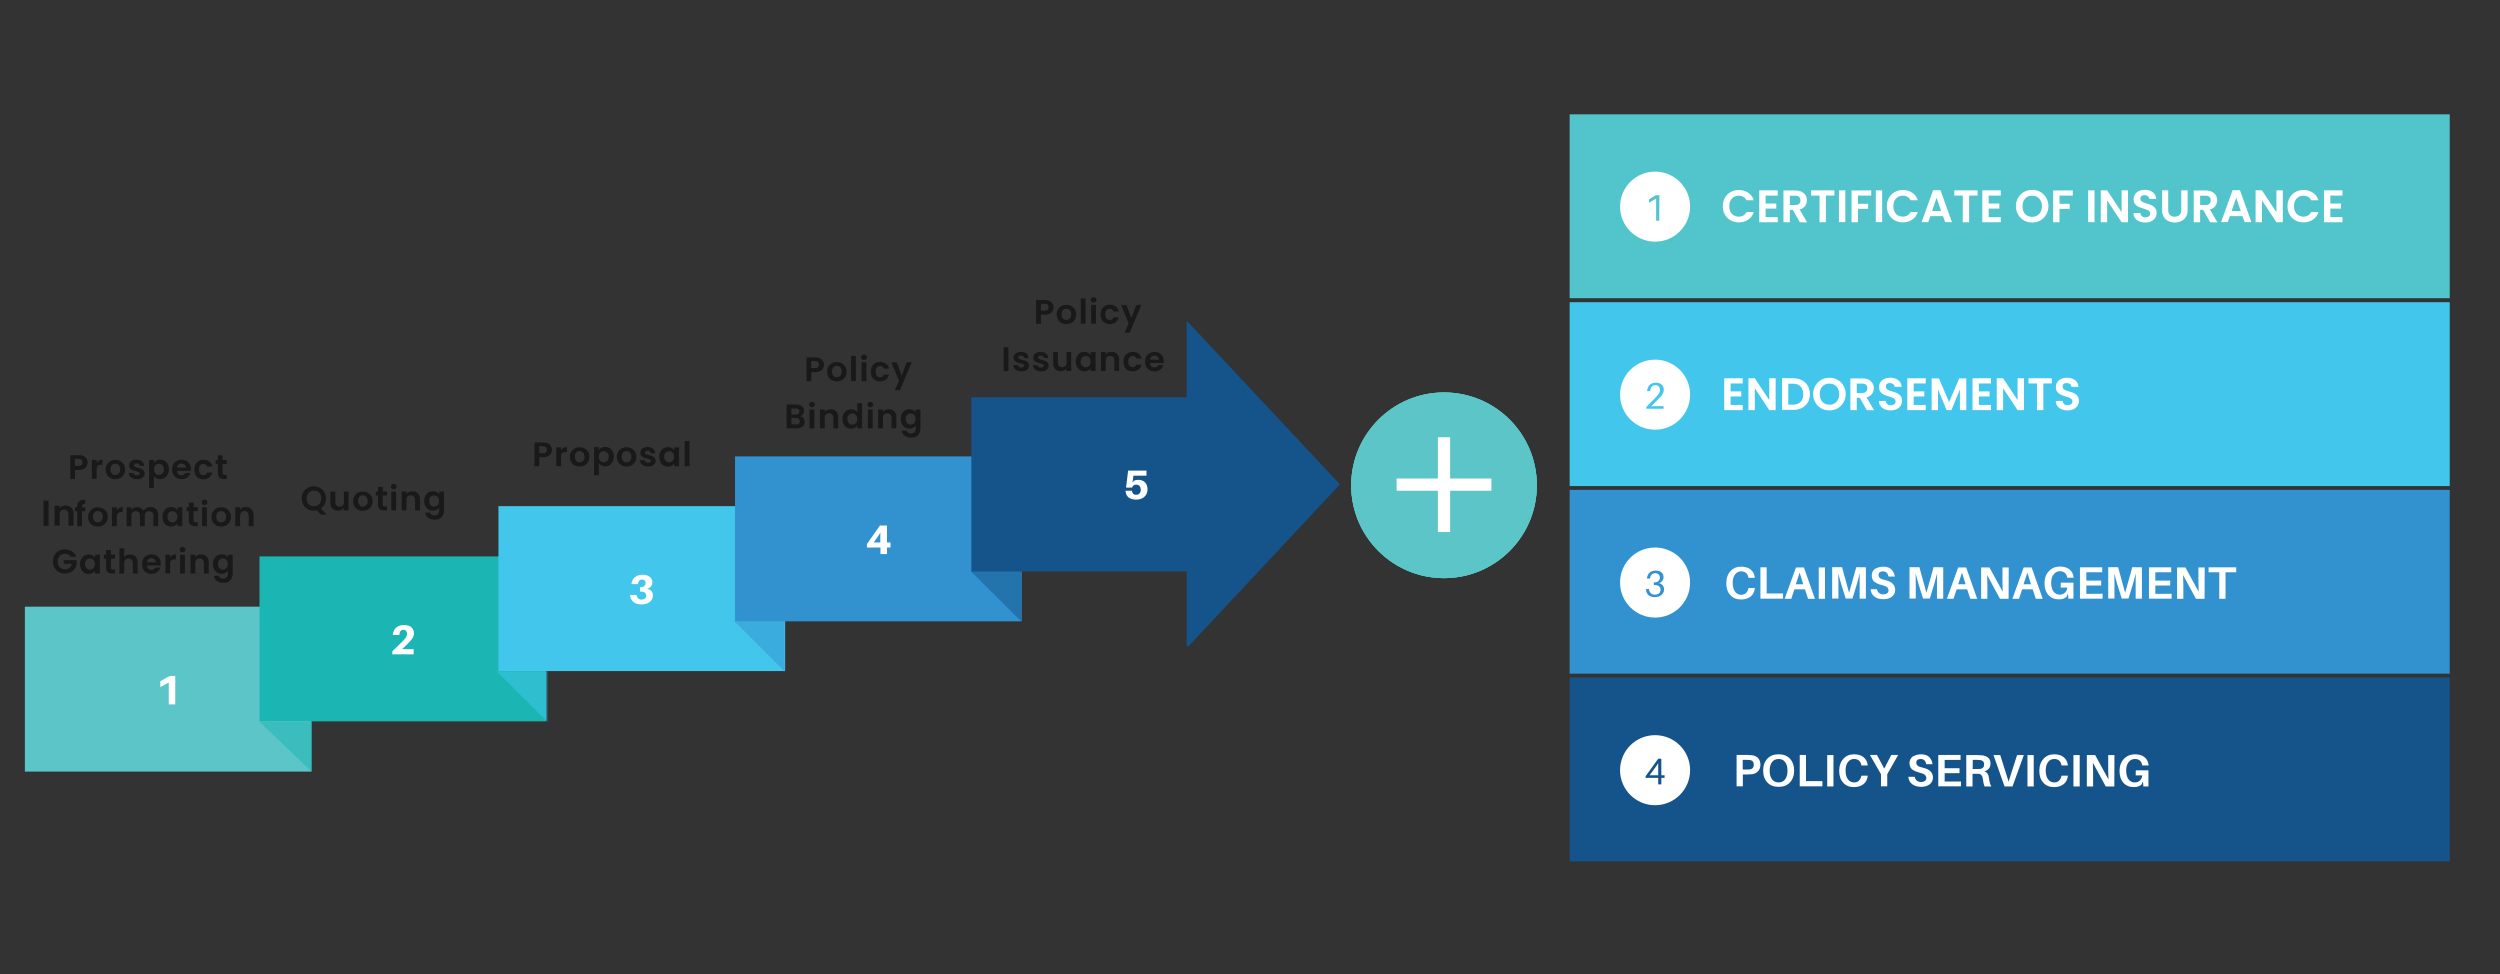<?xml version="1.0" encoding="utf-8"?>
<!-- Generator: Adobe Illustrator 27.1.1, SVG Export Plug-In . SVG Version: 6.00 Build 0)  -->
<svg version="1.1" id="Layer_1" xmlns="http://www.w3.org/2000/svg" xmlns:xlink="http://www.w3.org/1999/xlink" x="0px" y="0px"
	 viewBox="0 0 1920 748.4" style="enable-background:new 0 0 1920 748.4;" xml:space="preserve">
<rect x="0" y="0" width="1920" height="748.4" fill="#333333" stroke="none"/>
<style type="text/css">
	.st0{clip-path:url(#SVGID_00000153705983042607755310000000886522322108731831_);}
	.st1{fill:#5BC5C7;}
	.st2{fill:#FFFFFF;}
	.st3{opacity:0.5;}
	.st4{clip-path:url(#SVGID_00000030470678031003207080000010327461038611739064_);}
	.st5{clip-path:url(#SVGID_00000045619862229676844300000018302232036925022339_);}
	.st6{clip-path:url(#SVGID_00000037663715997496341830000000348214890796330880_);}
	.st7{fill:#1BB6B3;}
	.st8{clip-path:url(#SVGID_00000049211761878154927530000013221114979644030143_);}
	.st9{clip-path:url(#SVGID_00000057145898139450489000000002991625408223550355_);}
	.st10{fill:#42C6EC;}
	.st11{clip-path:url(#SVGID_00000178891729690980142530000003808574527870747302_);}
	.st12{fill:#3292D0;}
	.st13{clip-path:url(#SVGID_00000158003233997872941970000001450974803776146854_);}
	.st14{clip-path:url(#SVGID_00000106132537785829282180000005784858632850749845_);}
	.st15{clip-path:url(#SVGID_00000069369058773288327530000001384667795084391057_);}
	.st16{clip-path:url(#SVGID_00000100377838535298900270000004626512543211323550_);}
	.st17{clip-path:url(#SVGID_00000066491044157538372720000015865153213738535079_);}
	.st18{clip-path:url(#SVGID_00000103239001947326470550000008467327071422975391_);}
	.st19{clip-path:url(#SVGID_00000075861046062707589950000017253775796381392557_);}
	.st20{clip-path:url(#SVGID_00000140700214736408051420000004629171295015005618_);}
	.st21{fill:#14548A;}
	.st22{clip-path:url(#SVGID_00000078007943012046679500000012408004597870379412_);}
	.st23{clip-path:url(#SVGID_00000028311591488017788690000005959191207349557919_);}
	.st24{clip-path:url(#SVGID_00000070808178731357912590000009505053887620091526_);}
	.st25{fill:#191919;}
	.st26{clip-path:url(#SVGID_00000087414693233736468930000003492339636869149328_);}
	.st27{fill:#51C4CC;}
	.st28{clip-path:url(#SVGID_00000100347453210413922390000013509864389264505227_);}
	.st29{clip-path:url(#SVGID_00000072259497106618952640000016407547524656182406_);}
	.st30{clip-path:url(#SVGID_00000087374491506825388970000001429941685051652528_);}
	.st31{clip-path:url(#SVGID_00000036935940514733340240000009482243833094821550_);}
	.st32{clip-path:url(#SVGID_00000000181360198931928800000017033060032761813120_);}
	.st33{clip-path:url(#SVGID_00000134959132059546447830000003728532270090272188_);}
	.st34{clip-path:url(#SVGID_00000134961206807283821580000013853532128581016718_);}
	.st35{clip-path:url(#SVGID_00000051363050995768462550000013545327240636110774_);}
	.st36{clip-path:url(#SVGID_00000178897857977788881780000010069420870587941781_);}
	.st37{clip-path:url(#SVGID_00000042004176480528857700000006624585710361449399_);}
	.st38{clip-path:url(#SVGID_00000073714629552365677840000011168681904238241924_);}
	.st39{clip-path:url(#SVGID_00000075150528255864562840000013683520630404287927_);}
	.st40{clip-path:url(#SVGID_00000176041513185531937390000016275564915296425149_);}
	.st41{clip-path:url(#SVGID_00000010285291168719993350000005190710717774992288_);}
</style>
<g>
	<g>
		<g>
			<defs>
				<rect id="SVGID_1_" x="19.1" y="465.9" width="220.5" height="127"/>
			</defs>
			<clipPath id="SVGID_00000014601923371792405360000002699844524731802551_">
				<use xlink:href="#SVGID_1_"  style="overflow:visible;"/>
			</clipPath>
			<g style="clip-path:url(#SVGID_00000014601923371792405360000002699844524731802551_);">
				<path class="st1" d="M19.1,465.9h220.1v126.7H19.1V465.9z"/>
			</g>
		</g>
	</g>
	<path class="st2" d="M134.5,519.1h-2.3c-1.4,0-2.7,0.4-3.9,1.1l-5.2,3v4.5l6.5-3.5V541h5v-21.9H134.5z"/>
	<g class="st3">
		<g>
			<g>
				<defs>
					<rect id="SVGID_00000067929812145344169730000005966297117389322909_" x="198.7" y="554.1" width="41.3" height="38.9"/>
				</defs>
				<clipPath id="SVGID_00000138531580642297581850000015754624404018228657_">
					<use xlink:href="#SVGID_00000067929812145344169730000005966297117389322909_"  style="overflow:visible;"/>
				</clipPath>
				<g style="clip-path:url(#SVGID_00000138531580642297581850000015754624404018228657_);">
					<g>
						<g>
							<defs>
								<rect id="SVGID_00000001649831952322110220000014035148960858814373_" x="199.3" y="554.2" width="40.3" height="38.7"/>
							</defs>
							<clipPath id="SVGID_00000076600945742597562360000017421810303971435675_">
								<use xlink:href="#SVGID_00000001649831952322110220000014035148960858814373_"  style="overflow:visible;"/>
							</clipPath>
							<g style="clip-path:url(#SVGID_00000076600945742597562360000017421810303971435675_);">
								<g>
									<g>
										<defs>
											<polyline id="SVGID_00000127024848493165689120000014735818528432379541_" points="199.3,554.3 239.6,554.3 239.6,592.9 
												199.3,554.3 											"/>
										</defs>
										<clipPath id="SVGID_00000015356192376011014000000003858301333895024530_">
											<use xlink:href="#SVGID_00000127024848493165689120000014735818528432379541_"  style="overflow:visible;"/>
										</clipPath>
										<g style="clip-path:url(#SVGID_00000015356192376011014000000003858301333895024530_);">
											<path class="st7" d="M239.6,592.9h-40.3v-38.6h40.3V592.9z"/>
										</g>
									</g>
								</g>
							</g>
						</g>
					</g>
				</g>
			</g>
		</g>
	</g>
	<g>
		<g>
			<defs>
				<rect id="SVGID_00000173148500275749466300000011327647947807497628_" x="199.3" y="427.3" width="220.5" height="126.8"/>
			</defs>
			<clipPath id="SVGID_00000182499467080780937430000002008265065276379564_">
				<use xlink:href="#SVGID_00000173148500275749466300000011327647947807497628_"  style="overflow:visible;"/>
			</clipPath>
			<g style="clip-path:url(#SVGID_00000182499467080780937430000002008265065276379564_);">
				<path class="st7" d="M199.3,427.3h220.1V554H199.3V427.3L199.3,427.3z"/>
			</g>
		</g>
	</g>
	<path class="st2" d="M308.9,498.5l3.6-3.5c4.1-4,5.4-5.9,5.4-8.6c0-3.9-2.7-6.4-7.6-6.4s-8.1,2.6-8.6,7.4v0.3h5v-0.3
		c0.2-2.5,1.2-3.7,3.1-3.7c1.8,0,2.8,1.2,2.8,3c0,2.1-1.1,3.6-4.2,6.6l-7.1,6.9v2.3h16.4v-3.9L308.9,498.5L308.9,498.5z"/>
	<g>
		<g>
			<defs>
				<rect id="SVGID_00000110464296797192420840000009104130860452989105_" x="382.8" y="388.7" width="220.2" height="127"/>
			</defs>
			<clipPath id="SVGID_00000155132980386566532900000005625339538195226283_">
				<use xlink:href="#SVGID_00000110464296797192420840000009104130860452989105_"  style="overflow:visible;"/>
			</clipPath>
			<g style="clip-path:url(#SVGID_00000155132980386566532900000005625339538195226283_);">
				<path class="st10" d="M382.8,388.7H603v126.7H382.8V388.7L382.8,388.7z"/>
			</g>
		</g>
	</g>
	<path class="st2" d="M496.9,452.2c2.7-0.7,4.1-2.5,4.1-5c0-3.2-2.5-5.8-7.5-5.8c-5.4,0-8.1,3.1-8.5,6.9v0.3h5v-0.3
		c0.2-1.8,1.2-3.2,3-3.2s2.8,1,2.8,2.7c0,1.8-1.3,3-3.5,3.2h-0.8v3.3h0.8c2.6,0.1,4,1.2,4,3.2c0,1.8-1.4,3-3.6,3s-3.4-1.4-3.8-3.3
		v-0.3h-5v0.3c0.4,4.5,3.6,7,8.8,7s8.7-2.7,8.7-6.9C501.5,454.6,499.9,452.9,496.9,452.2L496.9,452.2z"/>
	<g>
		<g>
			<defs>
				<rect id="SVGID_00000106860528449886945330000012886219789344855434_" x="564.5" y="350.5" width="220.3" height="127"/>
			</defs>
			<clipPath id="SVGID_00000122722220168509683470000011150716022902827922_">
				<use xlink:href="#SVGID_00000106860528449886945330000012886219789344855434_"  style="overflow:visible;"/>
			</clipPath>
			<g style="clip-path:url(#SVGID_00000122722220168509683470000011150716022902827922_);">
				<path class="st12" d="M564.5,350.5h220.1v126.7H564.5V350.5L564.5,350.5z"/>
			</g>
		</g>
	</g>
	<path class="st2" d="M683.9,420.5v-3.9h-2.7v-13h-5.4l-10,14.2v2.7h10.4v5h5v-5L683.9,420.5L683.9,420.5z M676.2,416.6H671l3.8-5.4
		c0.4-0.6,0.9-1.3,1.3-2.2v7.6H676.2z"/>
	<g class="st3">
		<g>
			<g>
				<defs>
					<rect id="SVGID_00000008125323917049968900000000061856210562046631_" x="563.2" y="476.3" width="39.7" height="39.7"/>
				</defs>
				<clipPath id="SVGID_00000155132085255516119500000010258789912521170356_">
					<use xlink:href="#SVGID_00000008125323917049968900000000061856210562046631_"  style="overflow:visible;"/>
				</clipPath>
				<g style="clip-path:url(#SVGID_00000155132085255516119500000010258789912521170356_);">
					<g>
						<g>
							<defs>
								<rect id="SVGID_00000008112404315003023540000001460765473718165650_" x="564" y="477.1" width="38.7" height="38.6"/>
							</defs>
							<clipPath id="SVGID_00000181781743488710309170000011816019886422248615_">
								<use xlink:href="#SVGID_00000008112404315003023540000001460765473718165650_"  style="overflow:visible;"/>
							</clipPath>
							<g style="clip-path:url(#SVGID_00000181781743488710309170000011816019886422248615_);">
								<g>
									<g>
										<defs>
											<polyline id="SVGID_00000117668767402481403700000013784060002397885062_" points="564,477.1 602.6,477.1 602.6,515.7 
												564,477.1 											"/>
										</defs>
										<clipPath id="SVGID_00000135685629651546101290000008434562124060170880_">
											<use xlink:href="#SVGID_00000117668767402481403700000013784060002397885062_"  style="overflow:visible;"/>
										</clipPath>
										<g style="clip-path:url(#SVGID_00000135685629651546101290000008434562124060170880_);">
											<path class="st12" d="M602.6,515.7H564v-38.6h38.7v38.6H602.6z"/>
										</g>
									</g>
								</g>
							</g>
						</g>
					</g>
				</g>
			</g>
		</g>
	</g>
	<g class="st3">
		<g>
			<g>
				<defs>
					<rect id="SVGID_00000119101064460155992850000015860538442768346021_" x="381.4" y="515.2" width="39.7" height="39.7"/>
				</defs>
				<clipPath id="SVGID_00000042006103145564984100000008546320623180607162_">
					<use xlink:href="#SVGID_00000119101064460155992850000015860538442768346021_"  style="overflow:visible;"/>
				</clipPath>
				<g style="clip-path:url(#SVGID_00000042006103145564984100000008546320623180607162_);">
					<g>
						<g>
							<defs>
								<rect id="SVGID_00000127017984880130522380000018212981421961116291_" x="381.7" y="515.6" width="38.7" height="38.7"/>
							</defs>
							<clipPath id="SVGID_00000154425082846657609080000006289356972909625246_">
								<use xlink:href="#SVGID_00000127017984880130522380000018212981421961116291_"  style="overflow:visible;"/>
							</clipPath>
							<g style="clip-path:url(#SVGID_00000154425082846657609080000006289356972909625246_);">
								<g>
									<g>
										<defs>
											<polyline id="SVGID_00000007390985057391764590000016693041035548902327_" points="381.7,515.7 420.4,515.7 420.4,554.3 
												381.7,515.7 											"/>
										</defs>
										<clipPath id="SVGID_00000107585132152916428550000014703229204024290452_">
											<use xlink:href="#SVGID_00000007390985057391764590000016693041035548902327_"  style="overflow:visible;"/>
										</clipPath>
										<g style="clip-path:url(#SVGID_00000107585132152916428550000014703229204024290452_);">
											<path class="st10" d="M420.4,554.3h-38.7v-38.6h38.7V554.3z"/>
										</g>
									</g>
								</g>
							</g>
						</g>
					</g>
				</g>
			</g>
		</g>
	</g>
	<g>
		<g>
			<defs>
				<rect id="SVGID_00000090256261604650704190000013911800895056348850_" x="746" y="246.3" width="283.2" height="250.6"/>
			</defs>
			<clipPath id="SVGID_00000114038497254173910960000001474213376755368626_">
				<use xlink:href="#SVGID_00000090256261604650704190000013911800895056348850_"  style="overflow:visible;"/>
			</clipPath>
			<g style="clip-path:url(#SVGID_00000114038497254173910960000001474213376755368626_);">
				<g>
					<g>
						<defs>
							<polyline id="SVGID_00000089534096488940772780000016010333255581727911_" points="1029.1,372 911.4,246.3 911.4,305.1 
								746,305.1 746,438.9 911.4,438.9 911.4,497.8 1029.1,372 							"/>
						</defs>
						<clipPath id="SVGID_00000122000421989536530950000005245608123998729867_">
							<use xlink:href="#SVGID_00000089534096488940772780000016010333255581727911_"  style="overflow:visible;"/>
						</clipPath>
						<g style="clip-path:url(#SVGID_00000122000421989536530950000005245608123998729867_);">
							<path class="st21" d="M746,246.3h283.2v250.1H746V246.3L746,246.3z"/>
						</g>
					</g>
				</g>
			</g>
		</g>
	</g>
	<path class="st2" d="M874.1,368.5c-1.2,0-2.4,0.2-3.4,0.8l-1,1.5l0.8-5.5h10v-3.9h-14.1l-1.6,13.1h4.6c0.6-1.6,1.6-2.3,3.2-2.3
		c2.2,0,3.5,1.6,3.5,3.9s-1.2,3.9-3.6,3.9c-1.9,0-2.9-1.1-3.1-2.8v-0.3h-5v0.3c0.5,4.5,3.3,6.5,8.4,6.5c4.4,0,8.5-2.7,8.5-7.8
		C881.3,371.3,878.6,368.5,874.1,368.5L874.1,368.5z"/>
	<g class="st3">
		<g>
			<g>
				<defs>
					<rect id="SVGID_00000091002953238591149930000008737834270471577513_" x="745.1" y="438.1" width="39.7" height="39.7"/>
				</defs>
				<clipPath id="SVGID_00000064350461252760962270000006247089598356357524_">
					<use xlink:href="#SVGID_00000091002953238591149930000008737834270471577513_"  style="overflow:visible;"/>
				</clipPath>
				<g style="clip-path:url(#SVGID_00000064350461252760962270000006247089598356357524_);">
					<g>
						<g>
							<defs>
								<rect id="SVGID_00000007402385059127043360000001792930651962003349_" x="745.4" y="438.4" width="38.7" height="38.7"/>
							</defs>
							<clipPath id="SVGID_00000136382875991167620010000010092839836977541536_">
								<use xlink:href="#SVGID_00000007402385059127043360000001792930651962003349_"  style="overflow:visible;"/>
							</clipPath>
							<g style="clip-path:url(#SVGID_00000136382875991167620010000010092839836977541536_);">
								<g>
									<g>
										<defs>
											<polyline id="SVGID_00000180335934286376842520000013394421350065494955_" points="745.4,438.5 784.1,438.5 784.1,477.1 
												745.4,438.5 											"/>
										</defs>
										<clipPath id="SVGID_00000150802629561387653900000001378575607874191778_">
											<use xlink:href="#SVGID_00000180335934286376842520000013394421350065494955_"  style="overflow:visible;"/>
										</clipPath>
										<g style="clip-path:url(#SVGID_00000150802629561387653900000001378575607874191778_);">
											<path class="st21" d="M784.1,477.1h-38.7v-38.6h38.7V477.1L784.1,477.1z"/>
										</g>
									</g>
								</g>
							</g>
						</g>
					</g>
				</g>
			</g>
		</g>
	</g>
	<path class="st25" d="M67.3,355.2c0,1-0.2,1.9-0.7,2.8s-1.2,1.5-2.2,2.1c-1,0.5-2.2,0.8-3.7,0.8h-3.1v7H54v-18.3h6.7
		c1.4,0,2.6,0.2,3.6,0.7c1,0.5,1.7,1.2,2.2,2C67.1,353.1,67.3,354.1,67.3,355.2L67.3,355.2z M60.5,357.8c1,0,1.8-0.2,2.2-0.7
		c0.5-0.5,0.7-1.1,0.7-2c0-1.8-1-2.7-3-2.7h-2.9v5.3L60.5,357.8L60.5,357.8z"/>
	<path class="st25" d="M74.3,355.5c0.5-0.8,1.1-1.4,1.8-1.8s1.6-0.7,2.6-0.7v3.9h-1c-1.2,0-2,0.3-2.6,0.8s-0.9,1.5-0.9,2.8v7.2h-3.7
		v-14.5h3.7L74.3,355.5L74.3,355.5z"/>
	<path class="st25" d="M88.5,368c-1.4,0-2.7-0.3-3.8-0.9s-2-1.5-2.6-2.6s-1-2.5-1-3.9s0.3-2.8,1-3.9s1.6-2,2.7-2.6s2.4-0.9,3.8-0.9
		s2.7,0.3,3.8,0.9c1.1,0.6,2,1.5,2.7,2.6s1,2.4,1,3.9s-0.3,2.8-1,3.9s-1.6,2-2.7,2.6C91.2,367.7,89.9,368,88.5,368z M88.5,364.8
		c0.7,0,1.3-0.2,1.9-0.5s1.1-0.8,1.4-1.5c0.3-0.6,0.5-1.4,0.5-2.4c0-1.4-0.4-2.4-1.1-3.2c-0.7-0.7-1.6-1.1-2.7-1.1s-1.9,0.4-2.6,1.1
		s-1.1,1.8-1.1,3.2s0.3,2.4,1,3.2C86.6,364.5,87.4,364.8,88.5,364.8z"/>
	<path class="st25" d="M105.1,368c-1.2,0-2.2-0.2-3.2-0.6c-0.9-0.4-1.7-1-2.2-1.8c-0.6-0.7-0.8-1.5-0.9-2.4h3.7
		c0.1,0.6,0.3,1,0.8,1.4s1.1,0.5,1.8,0.5s1.2-0.1,1.6-0.4s0.6-0.6,0.6-1.1s-0.2-0.8-0.7-1s-1.2-0.5-2.3-0.8c-1.1-0.2-2-0.5-2.7-0.8
		s-1.3-0.7-1.8-1.3c-0.5-0.6-0.7-1.4-0.7-2.3c0-0.8,0.2-1.5,0.7-2.2s1.1-1.2,2-1.6s1.9-0.6,3.1-0.6c1.7,0,3.1,0.4,4.2,1.3
		c1,0.9,1.6,2,1.7,3.5h-3.5c-0.1-0.6-0.3-1-0.7-1.4s-1-0.5-1.7-0.5s-1.2,0.1-1.5,0.4s-0.5,0.6-0.5,1c0,0.5,0.2,0.9,0.7,1.1
		c0.5,0.3,1.2,0.5,2.3,0.8c1.1,0.3,1.9,0.5,2.6,0.8s1.3,0.7,1.8,1.3c0.5,0.6,0.8,1.4,0.8,2.3c0,0.8-0.2,1.6-0.7,2.3
		c-0.5,0.7-1.1,1.2-2,1.6C107.3,367.9,106.2,368.1,105.1,368L105.1,368z"/>
	<path class="st25" d="M118.3,355.4c0.5-0.7,1.1-1.2,1.9-1.7s1.8-0.7,2.8-0.7c1.2,0,2.4,0.3,3.4,0.9s1.8,1.5,2.4,2.6
		c0.6,1.1,0.9,2.4,0.9,3.9s-0.3,2.8-0.9,4c-0.6,1.1-1.4,2-2.4,2.7c-1,0.6-2.1,0.9-3.4,0.9c-1.1,0-2-0.2-2.8-0.7s-1.5-1-2-1.6v9h-3.7
		v-21.5h3.7L118.3,355.4L118.3,355.4z M125.9,360.5c0-0.9-0.2-1.6-0.5-2.3c-0.4-0.6-0.8-1.1-1.4-1.5c-0.6-0.3-1.2-0.5-1.9-0.5
		s-1.3,0.2-1.9,0.5s-1.1,0.8-1.4,1.5c-0.4,0.6-0.5,1.4-0.5,2.3s0.2,1.6,0.5,2.3c0.4,0.6,0.8,1.1,1.4,1.5c0.6,0.3,1.2,0.5,1.9,0.5
		s1.3-0.2,1.9-0.5c0.6-0.4,1.1-0.8,1.4-1.5C125.8,362.2,125.9,361.4,125.9,360.5L125.9,360.5z"/>
	<path class="st25" d="M146.6,360.2c0,0.5,0,1-0.1,1.4h-10.6c0.1,1,0.4,1.9,1.1,2.5s1.4,0.9,2.4,0.9c1.4,0,2.3-0.6,2.9-1.8h4
		c-0.4,1.4-1.2,2.5-2.4,3.4s-2.6,1.4-4.4,1.4c-1.4,0-2.6-0.3-3.8-0.9s-2-1.5-2.6-2.6s-0.9-2.5-0.9-3.9s0.3-2.8,0.9-4
		c0.6-1.1,1.5-2,2.6-2.6s2.4-0.9,3.8-0.9s2.6,0.3,3.7,0.9s1.9,1.4,2.5,2.5C146.4,357.6,146.7,358.8,146.6,360.2L146.6,360.2z
		 M142.8,359.2c0-0.9-0.4-1.7-1-2.3s-1.5-0.9-2.4-0.9s-1.7,0.3-2.3,0.8s-1,1.3-1.1,2.3L142.8,359.2L142.8,359.2z"/>
	<path class="st25" d="M149.2,360.6c0-1.5,0.3-2.8,0.9-4c0.6-1.1,1.5-2,2.5-2.6c1.1-0.6,2.3-0.9,3.7-0.9c1.8,0,3.3,0.5,4.5,1.4
		s2,2.2,2.4,3.8h-4c-0.2-0.6-0.6-1.1-1.1-1.5s-1.1-0.5-1.9-0.5c-1,0-1.9,0.4-2.5,1.1s-0.9,1.8-0.9,3.2s0.3,2.5,0.9,3.2
		c0.6,0.8,1.4,1.1,2.5,1.1c1.5,0,2.5-0.7,2.9-2h4c-0.4,1.6-1.2,2.8-2.4,3.8c-1.2,0.9-2.7,1.4-4.5,1.4c-1.4,0-2.6-0.3-3.7-0.9
		s-1.9-1.5-2.5-2.6C149.5,363.4,149.2,362.1,149.2,360.6L149.2,360.6z"/>
	<path class="st25" d="M170.9,356.3v7c0,0.5,0.1,0.8,0.4,1.1c0.2,0.2,0.6,0.3,1.2,0.3h1.7v3.1h-2.3c-3.1,0-4.6-1.5-4.6-4.5v-7h-1.7
		v-3h1.7v-3.6h3.7v3.6h3.2v3H170.9L170.9,356.3z"/>
	<path class="st25" d="M37.3,384.5v19.3h-3.9v-19.3H37.3z"/>
	<path class="st25" d="M50.4,388.2c1.8,0,3.3,0.6,4.4,1.7s1.7,2.8,1.7,4.8v9h-3.9v-8.5c0-1.2-0.3-2.2-0.9-2.8c-0.6-0.7-1.4-1-2.5-1
		s-1.9,0.3-2.5,1s-0.9,1.6-0.9,2.8v8.5h-3.9v-15.3h3.9v1.9c0.5-0.7,1.2-1.2,2-1.6S49.4,388.2,50.4,388.2L50.4,388.2z"/>
	<path class="st25" d="M65.5,392.6H63v11.5h-3.7v-11.5h-1.7v-3h1.7v-0.7c0-1.8,0.5-3.1,1.5-3.9s2.5-1.2,4.6-1.2v3.1
		c-0.9,0-1.5,0.1-1.9,0.5s-0.5,0.9-0.5,1.7v0.6h2.5V392.6L65.5,392.6z"/>
	<path class="st25" d="M75.1,404.4c-1.4,0-2.7-0.3-3.8-0.9s-2-1.5-2.6-2.6s-1-2.5-1-3.9s0.3-2.8,1-3.9s1.6-2,2.7-2.6
		s2.4-0.9,3.8-0.9s2.7,0.3,3.8,0.9c1.1,0.6,2,1.5,2.7,2.6s1,2.4,1,3.9s-0.3,2.8-1,3.9s-1.6,2-2.7,2.6
		C77.8,404.1,76.5,404.4,75.1,404.4z M75.1,401.2c0.7,0,1.3-0.2,1.9-0.5s1.1-0.8,1.4-1.5c0.3-0.6,0.5-1.4,0.5-2.4
		c0-1.4-0.4-2.4-1.1-3.2c-0.7-0.7-1.6-1.1-2.7-1.1s-1.9,0.4-2.6,1.1s-1.1,1.8-1.1,3.2s0.3,2.4,1,3.2C73.2,400.8,74,401.2,75.1,401.2
		z"/>
	<path class="st25" d="M89.8,391.9c0.5-0.8,1.1-1.4,1.8-1.8s1.6-0.7,2.6-0.7v3.9h-1c-1.2,0-2,0.3-2.6,0.8s-0.9,1.5-0.9,2.8v7.2H86
		v-14.5h3.7L89.8,391.9L89.8,391.9z"/>
	<path class="st25" d="M115.6,389.4c1.8,0,3.2,0.5,4.3,1.6s1.6,2.6,1.6,4.6v8.5h-3.7v-8c0-1.1-0.3-2-0.9-2.6s-1.4-0.9-2.4-0.9
		s-1.8,0.3-2.4,0.9s-0.9,1.5-0.9,2.6v8h-3.7v-8c0-1.1-0.3-2-0.9-2.6s-1.4-0.9-2.4-0.9s-1.8,0.3-2.4,0.9s-0.9,1.5-0.9,2.6v8h-3.7
		v-14.5h3.7v1.8c0.5-0.6,1.1-1.1,1.8-1.4s1.6-0.5,2.5-0.5c1.1,0,2.1,0.2,3,0.7s1.6,1.2,2.1,2.1c0.5-0.8,1.2-1.5,2.1-2
		S114.5,389.4,115.6,389.4L115.6,389.4z"/>
	<path class="st25" d="M124.8,396.8c0-1.5,0.3-2.8,0.9-3.9s1.4-2,2.4-2.6s2.1-0.9,3.4-0.9c1.1,0,2,0.2,2.8,0.7s1.5,1,2,1.6v-2.1h3.7
		v14.5h-3.7V402c-0.5,0.7-1.1,1.2-2,1.7s-1.8,0.7-2.9,0.7c-1.2,0-2.3-0.3-3.4-0.9c-1-0.6-1.8-1.5-2.4-2.7
		C125.1,399.6,124.8,398.3,124.8,396.8L124.8,396.8z M136.2,396.9c0-0.9-0.2-1.7-0.5-2.3c-0.4-0.6-0.8-1.1-1.4-1.5
		c-0.6-0.3-1.2-0.5-1.9-0.5s-1.3,0.2-1.9,0.5s-1.1,0.8-1.4,1.5c-0.4,0.6-0.5,1.4-0.5,2.3s0.2,1.6,0.5,2.3c0.4,0.6,0.8,1.1,1.4,1.5
		c0.6,0.4,1.2,0.5,1.9,0.5s1.3-0.2,1.9-0.5c0.6-0.3,1.1-0.8,1.4-1.5C136.1,398.5,136.2,397.8,136.2,396.9L136.2,396.9z"/>
	<path class="st25" d="M148.6,392.6v7c0,0.5,0.1,0.8,0.4,1.1c0.2,0.2,0.6,0.3,1.2,0.3h1.7v3.1h-2.3c-3.1,0-4.6-1.5-4.6-4.5v-7h-1.7
		v-3h1.7V386h3.7v3.6h3.2v3H148.6L148.6,392.6z"/>
	<path class="st25" d="M157.1,387.9c-0.6,0-1.2-0.2-1.6-0.6c-0.4-0.4-0.6-0.9-0.6-1.5s0.2-1.1,0.6-1.5c0.4-0.4,1-0.6,1.6-0.6
		s1.2,0.2,1.6,0.6c0.4,0.4,0.6,0.9,0.6,1.5s-0.2,1.1-0.6,1.5C158.3,387.7,157.8,387.9,157.1,387.9z M158.9,389.6v14.5h-3.7v-14.5
		H158.9z"/>
	<path class="st25" d="M169.8,404.4c-1.4,0-2.7-0.3-3.8-0.9s-2-1.5-2.6-2.6s-1-2.5-1-3.9s0.3-2.8,1-3.9s1.6-2,2.7-2.6
		c1.1-0.6,2.4-0.9,3.8-0.9s2.7,0.3,3.8,0.9s2,1.5,2.7,2.6s1,2.4,1,3.9s-0.3,2.8-1,3.9s-1.6,2-2.7,2.6
		C172.5,404.1,171.2,404.4,169.8,404.4L169.8,404.4z M169.8,401.2c0.7,0,1.3-0.2,1.9-0.5c0.6-0.3,1.1-0.8,1.4-1.5
		c0.4-0.6,0.5-1.4,0.5-2.4c0-1.4-0.4-2.4-1.1-3.2c-0.7-0.7-1.6-1.1-2.7-1.1s-1.9,0.4-2.6,1.1c-0.7,0.7-1.1,1.8-1.1,3.2
		s0.3,2.4,1,3.2C167.9,400.8,168.7,401.2,169.8,401.2L169.8,401.2z"/>
	<path class="st25" d="M188.9,389.4c1.7,0,3.1,0.5,4.2,1.6s1.6,2.6,1.6,4.6v8.5H191v-8c0-1.2-0.3-2-0.9-2.7
		c-0.6-0.6-1.4-0.9-2.4-0.9s-1.8,0.3-2.4,0.9s-0.9,1.5-0.9,2.7v8h-3.7v-14.5h3.7v1.8c0.5-0.6,1.1-1.1,1.9-1.5
		C187.1,389.6,188,389.4,188.9,389.4L188.9,389.4z"/>
	<path class="st25" d="M54.2,427.7c-0.4-0.8-1-1.4-1.7-1.8s-1.6-0.6-2.6-0.6c-1.1,0-2,0.2-2.9,0.7s-1.5,1.2-2,2.1s-0.7,2-0.7,3.1
		s0.2,2.3,0.7,3.2c0.5,0.9,1.1,1.6,2,2.1s1.9,0.7,3,0.7c1.4,0,2.5-0.4,3.4-1.1s1.5-1.8,1.8-3.1H49v-2.8h9.9v3.2
		c-0.2,1.3-0.8,2.5-1.6,3.5c-0.8,1.1-1.8,2-3.1,2.6s-2.7,1-4.3,1c-1.8,0-3.4-0.4-4.8-1.2c-1.4-0.8-2.5-1.9-3.3-3.3s-1.2-3-1.2-4.8
		s0.4-3.4,1.2-4.8s1.9-2.5,3.3-3.3c1.4-0.8,3-1.2,4.8-1.2c2.1,0,3.8,0.5,5.4,1.5c1.5,1,2.6,2.4,3.2,4.2L54.2,427.7L54.2,427.7z"/>
	<path class="st25" d="M61.5,433.2c0-1.5,0.3-2.8,0.9-3.9c0.6-1.1,1.4-2,2.4-2.6s2.1-0.9,3.4-0.9c1.1,0,2,0.2,2.8,0.7s1.5,1,2,1.6
		V426h3.7v14.5H73v-2.1c-0.5,0.7-1.1,1.2-2,1.7s-1.8,0.7-2.9,0.7c-1.2,0-2.3-0.3-3.3-0.9s-1.8-1.5-2.4-2.7S61.5,434.7,61.5,433.2
		L61.5,433.2z M72.9,433.2c0-0.9-0.2-1.7-0.5-2.3c-0.3-0.6-0.8-1.1-1.4-1.5c-0.6-0.3-1.2-0.5-1.9-0.5s-1.3,0.2-1.9,0.5
		s-1.1,0.8-1.4,1.5c-0.4,0.6-0.5,1.4-0.5,2.3s0.2,1.6,0.5,2.3c0.3,0.6,0.8,1.1,1.4,1.5s1.2,0.5,1.9,0.5s1.3-0.2,1.9-0.5
		s1.1-0.8,1.4-1.5C72.7,434.9,72.9,434.1,72.9,433.2L72.9,433.2z"/>
	<path class="st25" d="M85.2,429v7c0,0.5,0.1,0.8,0.3,1.1c0.2,0.2,0.6,0.3,1.2,0.3h1.7v3.1h-2.3c-3.1,0-4.6-1.5-4.6-4.5v-7h-1.7v-3
		h1.7v-3.6h3.7v3.6h3.2v3H85.2L85.2,429z"/>
	<path class="st25" d="M100.1,425.8c1.1,0,2.1,0.2,2.9,0.7c0.9,0.5,1.5,1.2,2,2.1s0.7,2.1,0.7,3.4v8.5H102v-8c0-1.2-0.3-2-0.9-2.7
		c-0.6-0.6-1.4-0.9-2.4-0.9s-1.8,0.3-2.4,0.9s-0.9,1.5-0.9,2.7v8h-3.7v-19.4h3.7v6.7c0.5-0.6,1.1-1.1,1.9-1.5
		C98.2,425.9,99.1,425.8,100.1,425.8L100.1,425.8z"/>
	<path class="st25" d="M123.5,432.9c0,0.5,0,1-0.1,1.4h-10.6c0.1,1,0.4,1.9,1.1,2.5s1.4,0.9,2.4,0.9c1.4,0,2.3-0.6,2.9-1.8h4
		c-0.4,1.4-1.2,2.5-2.4,3.4c-1.2,0.9-2.6,1.4-4.4,1.4c-1.4,0-2.7-0.3-3.8-0.9s-2-1.5-2.6-2.6s-0.9-2.5-0.9-3.9s0.3-2.8,0.9-4
		c0.6-1.1,1.5-2,2.6-2.6s2.4-0.9,3.8-0.9s2.6,0.3,3.7,0.9s1.9,1.4,2.5,2.5C123.2,430.2,123.5,431.5,123.5,432.9L123.5,432.9z
		 M119.7,431.9c0-0.9-0.4-1.7-1-2.3c-0.7-0.6-1.5-0.9-2.4-0.9s-1.7,0.3-2.3,0.8c-0.6,0.5-1,1.3-1.1,2.3L119.7,431.9L119.7,431.9z"/>
	<path class="st25" d="M130.6,428.2c0.5-0.8,1.1-1.4,1.9-1.8c0.8-0.4,1.6-0.7,2.6-0.7v3.9h-1c-1.1,0-2,0.3-2.6,0.8s-0.9,1.5-0.9,2.8
		v7.2H127V426h3.7L130.6,428.2L130.6,428.2z"/>
	<path class="st25" d="M140.2,424.2c-0.6,0-1.2-0.2-1.6-0.6c-0.4-0.4-0.6-0.9-0.6-1.5s0.2-1.1,0.6-1.5c0.4-0.4,1-0.6,1.6-0.6
		s1.2,0.2,1.6,0.6c0.4,0.4,0.6,0.9,0.6,1.5s-0.2,1.1-0.6,1.5C141.4,424.1,140.9,424.2,140.2,424.2z M142,426v14.5h-3.7V426H142z"/>
	<path class="st25" d="M154.5,425.8c1.7,0,3.1,0.5,4.2,1.6s1.6,2.6,1.6,4.6v8.5h-3.7v-8c0-1.2-0.3-2-0.9-2.7
		c-0.6-0.6-1.4-0.9-2.4-0.9s-1.8,0.3-2.4,0.9s-0.9,1.5-0.9,2.7v8h-3.7V426h3.7v1.8c0.5-0.6,1.1-1.1,1.9-1.5
		C152.7,425.9,153.5,425.8,154.5,425.8L154.5,425.8z"/>
	<path class="st25" d="M170.2,425.7c1.1,0,2,0.2,2.9,0.6c0.8,0.4,1.5,1,1.9,1.7v-2h3.7v14.6c0,1.4-0.3,2.5-0.8,3.6s-1.4,1.9-2.4,2.5
		c-1.1,0.6-2.4,0.9-3.9,0.9c-2.1,0-3.8-0.5-5.1-1.5s-2.1-2.3-2.2-3.9h3.6c0.2,0.7,0.6,1.2,1.2,1.6c0.6,0.4,1.4,0.6,2.3,0.6
		c1.1,0,1.9-0.3,2.6-1c0.7-0.6,1-1.6,1-2.9v-2.2c-0.5,0.7-1.1,1.2-2,1.7s-1.8,0.7-2.8,0.7c-1.2,0-2.4-0.3-3.4-0.9s-1.8-1.5-2.4-2.7
		c-0.6-1.1-0.9-2.5-0.9-4s0.3-2.8,0.9-3.9c0.6-1.1,1.4-2,2.4-2.6C167.8,426,169,425.7,170.2,425.7L170.2,425.7z M175,433.2
		c0-0.9-0.2-1.7-0.5-2.3c-0.4-0.6-0.8-1.1-1.4-1.5c-0.6-0.3-1.2-0.5-1.9-0.5s-1.3,0.2-1.9,0.5s-1.1,0.8-1.4,1.5
		c-0.4,0.6-0.5,1.4-0.5,2.3s0.2,1.6,0.5,2.3c0.4,0.6,0.8,1.1,1.4,1.5c0.6,0.4,1.2,0.5,1.9,0.5s1.3-0.2,1.9-0.5
		c0.6-0.3,1.1-0.8,1.4-1.5C174.8,434.9,175,434.1,175,433.2L175,433.2z"/>
	<path class="st25" d="M246.2,395.2l-2.8-3.3c-0.8,0.2-1.6,0.3-2.4,0.3c-1.7,0-3.3-0.4-4.7-1.2c-1.4-0.8-2.6-1.9-3.4-3.4
		s-1.2-3-1.2-4.8s0.4-3.4,1.2-4.8s2-2.5,3.4-3.3s3-1.2,4.7-1.2s3.3,0.4,4.7,1.2c1.4,0.8,2.6,1.9,3.4,3.3c0.8,1.4,1.2,3,1.2,4.8
		c0,1.6-0.4,3.1-1,4.4c-0.7,1.3-1.6,2.4-2.8,3.3l4.2,4.7H246.2L246.2,395.2z M235.5,382.8c0,1.2,0.2,2.3,0.7,3.2
		c0.5,0.9,1.1,1.6,2,2.1s1.8,0.7,2.9,0.7s2.1-0.2,2.9-0.7c0.8-0.5,1.5-1.2,2-2.1s0.7-2,0.7-3.2s-0.2-2.3-0.7-3.2s-1.1-1.6-2-2.1
		s-1.8-0.7-2.9-0.7s-2.1,0.2-2.9,0.7c-0.8,0.5-1.5,1.2-2,2.1S235.5,381.6,235.5,382.8z"/>
	<path class="st25" d="M267.7,377.5V392H264v-1.8c-0.5,0.6-1.1,1.1-1.9,1.5s-1.6,0.5-2.5,0.5c-1.1,0-2.1-0.2-3-0.7s-1.6-1.2-2.1-2.1
		s-0.7-2-0.7-3.4v-8.5h3.7v8c0,1.2,0.3,2,0.9,2.7c0.6,0.6,1.4,0.9,2.4,0.9s1.8-0.3,2.4-0.9s0.9-1.5,0.9-2.7v-8H267.7L267.7,377.5z"
		/>
	<path class="st25" d="M278.6,392.3c-1.4,0-2.7-0.3-3.8-0.9s-2-1.5-2.6-2.6s-1-2.5-1-3.9s0.3-2.8,1-3.9c0.6-1.1,1.5-2,2.7-2.6
		c1.1-0.6,2.4-0.9,3.8-0.9s2.7,0.3,3.8,0.9c1.1,0.6,2,1.5,2.7,2.6s1,2.4,1,3.9s-0.3,2.8-1,3.9s-1.6,2-2.7,2.6
		C281.3,392,280,392.3,278.6,392.3z M278.6,389.1c0.7,0,1.3-0.2,1.9-0.5s1-0.8,1.4-1.5c0.4-0.6,0.5-1.4,0.5-2.4
		c0-1.4-0.4-2.4-1.1-3.2c-0.7-0.7-1.6-1.1-2.7-1.1s-1.9,0.4-2.6,1.1s-1,1.8-1,3.2s0.3,2.4,1,3.2
		C276.6,388.7,277.5,389.1,278.6,389.1L278.6,389.1z"/>
	<path class="st25" d="M293.9,380.5v7c0,0.5,0.1,0.8,0.4,1.1c0.2,0.2,0.6,0.3,1.2,0.3h1.7v3.1h-2.3c-3.1,0-4.6-1.5-4.6-4.5v-7h-1.7
		v-3h1.7v-3.6h3.7v3.6h3.2v3H293.9L293.9,380.5z"/>
	<path class="st25" d="M302.4,375.8c-0.6,0-1.2-0.2-1.6-0.6s-0.6-0.9-0.6-1.5s0.2-1.1,0.6-1.5s1-0.6,1.6-0.6s1.2,0.2,1.6,0.6
		s0.6,0.9,0.6,1.5s-0.2,1.1-0.6,1.5C303.6,375.6,303.1,375.8,302.4,375.8z M304.2,377.5V392h-3.7v-14.5H304.2z"/>
	<path class="st25" d="M316.7,377.3c1.7,0,3.1,0.5,4.2,1.6s1.6,2.6,1.6,4.6v8.5h-3.7v-8c0-1.2-0.3-2-0.9-2.7
		c-0.6-0.6-1.4-0.9-2.4-0.9s-1.8,0.3-2.4,0.9s-0.9,1.5-0.9,2.7v8h-3.7v-14.5h3.7v1.8c0.5-0.6,1.1-1.1,1.9-1.5
		C314.9,377.5,315.8,377.3,316.7,377.3L316.7,377.3z"/>
	<path class="st25" d="M332.4,377.3c1.1,0,2,0.2,2.9,0.6c0.8,0.4,1.5,1,2,1.7v-2.1h3.7v14.6c0,1.4-0.3,2.5-0.8,3.6s-1.4,1.9-2.4,2.5
		c-1.1,0.6-2.4,0.9-3.9,0.9c-2.1,0-3.8-0.5-5.1-1.5c-1.3-1-2.1-2.3-2.2-3.9h3.6c0.2,0.7,0.6,1.2,1.2,1.6s1.4,0.6,2.3,0.6
		c1.1,0,1.9-0.3,2.6-1c0.7-0.6,1-1.6,1-2.9v-2.2c-0.5,0.7-1.1,1.2-2,1.7s-1.8,0.7-2.8,0.7c-1.2,0-2.4-0.3-3.4-0.9s-1.8-1.5-2.4-2.7
		c-0.6-1.1-0.9-2.5-0.9-4s0.3-2.8,0.9-3.9s1.4-2,2.4-2.6C330.1,377.6,331.2,377.3,332.4,377.3L332.4,377.3z M337.2,384.8
		c0-0.9-0.2-1.7-0.5-2.3c-0.4-0.6-0.8-1.1-1.4-1.5c-0.6-0.3-1.2-0.5-1.9-0.5s-1.3,0.2-1.9,0.5s-1,0.8-1.4,1.5
		c-0.4,0.6-0.5,1.4-0.5,2.3s0.2,1.6,0.5,2.3c0.4,0.6,0.8,1.1,1.4,1.5s1.2,0.5,1.9,0.5s1.3-0.2,1.9-0.5s1.1-0.8,1.4-1.5
		C337,386.4,337.2,385.7,337.2,384.8L337.2,384.8z"/>
	<path class="st25" d="M423.9,345.4c0,1-0.2,1.9-0.7,2.8s-1.2,1.5-2.2,2.1c-1,0.5-2.2,0.8-3.7,0.8h-3.1v7h-3.7v-18.3h6.7
		c1.4,0,2.6,0.2,3.6,0.7s1.7,1.2,2.2,2C423.6,343.4,423.9,344.3,423.9,345.4L423.9,345.4z M417.1,348.1c1,0,1.8-0.2,2.2-0.7
		c0.5-0.5,0.7-1.1,0.7-2c0-1.8-1-2.7-3-2.7h-2.9v5.3L417.1,348.1L417.1,348.1z"/>
	<path class="st25" d="M430.9,345.8c0.5-0.8,1.1-1.4,1.9-1.8s1.6-0.7,2.6-0.7v3.9h-1c-1.1,0-2,0.3-2.6,0.8s-0.9,1.5-0.9,2.8v7.2
		h-3.7v-14.5h3.7V345.8L430.9,345.8z"/>
	<path class="st25" d="M445.1,358.3c-1.4,0-2.7-0.3-3.8-0.9s-2-1.5-2.6-2.6s-1-2.5-1-3.9s0.3-2.8,1-3.9c0.6-1.1,1.5-2,2.7-2.6
		c1.1-0.6,2.4-0.9,3.8-0.9s2.7,0.3,3.8,0.9c1.1,0.6,2,1.5,2.7,2.6s1,2.4,1,3.9s-0.3,2.8-1,3.9s-1.6,2-2.7,2.6
		C447.8,358,446.5,358.3,445.1,358.3z M445.1,355.1c0.7,0,1.3-0.2,1.9-0.5s1-0.8,1.4-1.5c0.4-0.6,0.5-1.4,0.5-2.4
		c0-1.4-0.4-2.4-1.1-3.2c-0.7-0.7-1.6-1.1-2.7-1.1s-1.9,0.4-2.6,1.1s-1,1.8-1,3.2s0.3,2.4,1,3.2C443.1,354.7,444,355.1,445.1,355.1
		L445.1,355.1z"/>
	<path class="st25" d="M459.8,345.6c0.5-0.7,1.1-1.2,2-1.7c0.8-0.5,1.8-0.7,2.9-0.7c1.2,0,2.4,0.3,3.4,0.9s1.8,1.5,2.4,2.6
		s0.9,2.4,0.9,3.9s-0.3,2.8-0.9,4c-0.6,1.1-1.4,2-2.4,2.7c-1,0.6-2.1,0.9-3.4,0.9c-1.1,0-2-0.2-2.8-0.7s-1.5-1-2-1.6v9h-3.7v-21.5
		h3.7L459.8,345.6L459.8,345.6z M467.5,350.8c0-0.9-0.2-1.6-0.5-2.3c-0.4-0.6-0.8-1.1-1.4-1.5c-0.6-0.3-1.2-0.5-1.9-0.5
		s-1.3,0.2-1.9,0.5s-1.1,0.8-1.4,1.5c-0.4,0.6-0.5,1.4-0.5,2.3s0.2,1.6,0.5,2.3c0.4,0.6,0.8,1.1,1.4,1.5s1.2,0.5,1.9,0.5
		s1.3-0.2,1.9-0.5c0.6-0.4,1.1-0.8,1.4-1.5S467.5,351.6,467.5,350.8L467.5,350.8z"/>
	<path class="st25" d="M481.1,358.3c-1.4,0-2.7-0.3-3.8-0.9s-2-1.5-2.6-2.6s-1-2.5-1-3.9s0.3-2.8,1-3.9c0.6-1.1,1.5-2,2.7-2.6
		c1.1-0.6,2.4-0.9,3.8-0.9s2.7,0.3,3.8,0.9c1.1,0.6,2,1.5,2.7,2.6s1,2.4,1,3.9s-0.3,2.8-1,3.9s-1.6,2-2.7,2.6
		C483.8,358,482.5,358.3,481.1,358.3z M481.1,355.1c0.7,0,1.3-0.2,1.9-0.5s1-0.8,1.4-1.5c0.4-0.6,0.5-1.4,0.5-2.4
		c0-1.4-0.4-2.4-1.1-3.2c-0.7-0.7-1.6-1.1-2.7-1.1s-1.9,0.4-2.6,1.1s-1,1.8-1,3.2s0.3,2.4,1,3.2
		C479.2,354.7,480.1,355.1,481.1,355.1L481.1,355.1z"/>
	<path class="st25" d="M497.7,358.3c-1.2,0-2.2-0.2-3.2-0.6c-0.9-0.4-1.7-1-2.2-1.8c-0.5-0.7-0.9-1.5-0.9-2.4h3.7
		c0.1,0.6,0.4,1,0.8,1.4c0.5,0.4,1.1,0.5,1.8,0.5s1.2-0.1,1.6-0.4s0.6-0.6,0.6-1.1s-0.2-0.8-0.7-1s-1.2-0.5-2.3-0.8
		c-1.1-0.2-2-0.5-2.7-0.8s-1.3-0.7-1.8-1.3c-0.5-0.6-0.7-1.4-0.7-2.3c0-0.8,0.2-1.5,0.7-2.2s1.1-1.2,2-1.6s1.9-0.6,3-0.6
		c1.7,0,3.1,0.4,4.1,1.3s1.6,2,1.7,3.5h-3.5c0-0.6-0.3-1-0.7-1.4s-1-0.5-1.7-0.5s-1.2,0.1-1.5,0.4c-0.4,0.2-0.5,0.6-0.5,1
		c0,0.5,0.2,0.9,0.7,1.1c0.5,0.3,1.2,0.5,2.3,0.8c1,0.3,1.9,0.5,2.6,0.8s1.3,0.7,1.8,1.3c0.5,0.6,0.8,1.4,0.8,2.3
		c0,0.8-0.2,1.6-0.7,2.3c-0.5,0.7-1.1,1.2-2,1.6C499.9,358.1,498.9,358.3,497.7,358.3L497.7,358.3z"/>
	<path class="st25" d="M506.3,350.8c0-1.5,0.3-2.8,0.9-3.9s1.4-2,2.4-2.6s2.1-0.9,3.4-0.9c1.1,0,2,0.2,2.8,0.7s1.5,1,2,1.6v-2.1h3.7
		v14.5h-3.7V356c-0.5,0.7-1.1,1.2-2,1.7s-1.8,0.7-2.9,0.7c-1.2,0-2.3-0.3-3.4-0.9c-1-0.6-1.8-1.5-2.4-2.7
		C506.6,353.6,506.3,352.2,506.3,350.8L506.3,350.8z M517.7,350.8c0-0.9-0.2-1.7-0.5-2.3c-0.3-0.6-0.8-1.1-1.4-1.5
		c-0.6-0.3-1.2-0.5-1.9-0.5s-1.3,0.2-1.9,0.5s-1,0.8-1.4,1.5c-0.4,0.6-0.5,1.4-0.5,2.3s0.2,1.6,0.5,2.3c0.4,0.6,0.8,1.1,1.4,1.5
		s1.2,0.5,1.9,0.5s1.3-0.2,1.9-0.5c0.6-0.3,1.1-0.8,1.4-1.5C517.5,352.5,517.7,351.7,517.7,350.8L517.7,350.8z"/>
	<path class="st25" d="M529.5,338.7v19.4h-3.7v-19.4H529.5z"/>
	<path class="st25" d="M632.8,280.1c0,1-0.2,1.9-0.7,2.8s-1.2,1.5-2.2,2.1c-1,0.5-2.2,0.8-3.7,0.8h-3.1v7h-3.7v-18.3h6.7
		c1.4,0,2.6,0.2,3.6,0.7s1.7,1.2,2.2,2C632.5,278,632.8,279,632.8,280.1L632.8,280.1z M626,282.7c1,0,1.8-0.2,2.2-0.7
		c0.5-0.5,0.7-1.1,0.7-2c0-1.8-1-2.7-3-2.7H623v5.3L626,282.7L626,282.7z"/>
	<path class="st25" d="M642.6,292.9c-1.4,0-2.7-0.3-3.8-0.9s-2-1.5-2.6-2.6s-1-2.5-1-3.9s0.3-2.8,1-3.9s1.5-2,2.7-2.6
		c1.1-0.6,2.4-0.9,3.8-0.9s2.7,0.3,3.8,0.9s2,1.5,2.7,2.6s1,2.4,1,3.9s-0.3,2.8-1,3.9s-1.6,2-2.7,2.6
		C645.3,292.6,644,292.9,642.6,292.9L642.6,292.9z M642.6,289.7c0.7,0,1.3-0.2,1.9-0.5c0.6-0.3,1-0.8,1.4-1.5
		c0.3-0.6,0.5-1.4,0.5-2.4c0-1.4-0.4-2.4-1.1-3.2c-0.7-0.7-1.6-1.1-2.7-1.1s-1.9,0.4-2.6,1.1c-0.7,0.7-1,1.8-1,3.2s0.3,2.4,1,3.2
		C640.7,289.4,641.5,289.7,642.6,289.7L642.6,289.7z"/>
	<path class="st25" d="M657.3,273.3v19.4h-3.7v-19.4H657.3z"/>
	<path class="st25" d="M663.6,276.5c-0.7,0-1.2-0.2-1.6-0.6c-0.4-0.4-0.7-0.9-0.7-1.5s0.2-1.1,0.7-1.5c0.4-0.4,1-0.6,1.6-0.6
		s1.2,0.2,1.6,0.6c0.4,0.4,0.7,0.9,0.7,1.5s-0.2,1.1-0.7,1.5C664.8,276.3,664.2,276.5,663.6,276.5z M665.4,278.2v14.5h-3.7v-14.5
		H665.4z"/>
	<path class="st25" d="M668.8,285.4c0-1.5,0.3-2.8,0.9-4c0.6-1.1,1.5-2,2.5-2.6c1.1-0.6,2.3-0.9,3.7-0.9c1.8,0,3.3,0.5,4.5,1.4
		s2,2.2,2.4,3.8h-4c-0.2-0.6-0.6-1.1-1.1-1.5s-1.1-0.5-1.8-0.5c-1,0-1.9,0.4-2.5,1.1s-0.9,1.8-0.9,3.2s0.3,2.5,0.9,3.2
		c0.6,0.8,1.4,1.1,2.5,1.1c1.5,0,2.5-0.7,2.9-2h4c-0.4,1.6-1.2,2.8-2.4,3.8c-1.2,0.9-2.7,1.4-4.5,1.4c-1.4,0-2.6-0.3-3.7-0.9
		c-1.1-0.6-1.9-1.5-2.5-2.6C669.1,288.3,668.8,286.9,668.8,285.4L668.8,285.4z"/>
	<path class="st25" d="M700.2,278.2l-9,21.4h-3.9l3.1-7.2l-5.8-14.1h4.1l3.8,10.1l3.8-10.1L700.2,278.2L700.2,278.2z"/>
	<path class="st25" d="M614.5,319.6c1,0.2,1.9,0.7,2.5,1.5s1,1.8,1,2.9c0,1-0.2,1.8-0.7,2.6s-1.2,1.3-2.1,1.8
		c-0.9,0.4-2,0.6-3.2,0.6h-7.9v-18.3h7.5c1.2,0,2.3,0.2,3.2,0.6s1.6,1,2,1.7c0.5,0.7,0.7,1.5,0.7,2.4c0,1.1-0.3,2-0.9,2.7
		C616.2,318.8,615.5,319.4,614.5,319.6L614.5,319.6z M607.8,318.3h3.4c0.9,0,1.5-0.2,2-0.6s0.7-1,0.7-1.7s-0.2-1.3-0.7-1.7
		c-0.5-0.4-1.1-0.6-2-0.6h-3.4V318.3z M611.5,326c0.9,0,1.6-0.2,2.1-0.6s0.7-1,0.7-1.8s-0.3-1.4-0.8-1.9s-1.2-0.7-2.1-0.7h-3.6v4.9
		L611.5,326L611.5,326z"/>
	<path class="st25" d="M623.6,312.8c-0.7,0-1.2-0.2-1.6-0.6c-0.4-0.4-0.7-0.9-0.7-1.5s0.2-1.1,0.7-1.5c0.4-0.4,1-0.6,1.6-0.6
		s1.2,0.2,1.6,0.6c0.4,0.4,0.7,0.9,0.7,1.5s-0.2,1.1-0.7,1.5C624.8,312.6,624.3,312.8,623.6,312.8z M625.4,314.5V329h-3.7v-14.5
		H625.4z"/>
	<path class="st25" d="M637.9,314.3c1.7,0,3.1,0.5,4.2,1.6s1.6,2.6,1.6,4.6v8.5H640v-8c0-1.2-0.3-2-0.9-2.7
		c-0.6-0.6-1.4-0.9-2.4-0.9s-1.8,0.3-2.4,0.9s-0.9,1.5-0.9,2.7v8h-3.7v-14.5h3.7v1.8c0.5-0.6,1.1-1.1,1.9-1.5
		C636.1,314.5,637,314.3,637.9,314.3L637.9,314.3z"/>
	<path class="st25" d="M647,321.7c0-1.5,0.3-2.8,0.9-3.9c0.6-1.1,1.4-2,2.4-2.6s2.2-0.9,3.4-0.9c0.9,0,1.8,0.2,2.7,0.6s1.5,1,2,1.6
		v-6.9h3.7V329h-3.7v-2.1c-0.5,0.7-1.1,1.3-1.9,1.7c-0.8,0.4-1.8,0.7-2.8,0.7c-1.2,0-2.3-0.3-3.4-0.9s-1.8-1.5-2.4-2.7
		S647,323.2,647,321.7L647,321.7z M658.4,321.8c0-0.9-0.2-1.7-0.5-2.3c-0.3-0.6-0.8-1.1-1.4-1.5c-0.6-0.3-1.2-0.5-1.9-0.5
		s-1.3,0.2-1.9,0.5s-1,0.8-1.4,1.5c-0.4,0.6-0.5,1.4-0.5,2.3s0.2,1.6,0.5,2.3c0.3,0.6,0.8,1.1,1.4,1.5c0.6,0.4,1.2,0.5,1.9,0.5
		s1.3-0.2,1.9-0.5c0.6-0.3,1.1-0.8,1.4-1.5C658.2,323.4,658.4,322.7,658.4,321.8L658.4,321.8z"/>
	<path class="st25" d="M668.4,312.8c-0.7,0-1.2-0.2-1.6-0.6c-0.4-0.4-0.7-0.9-0.7-1.5s0.2-1.1,0.7-1.5c0.4-0.4,1-0.6,1.6-0.6
		s1.2,0.2,1.6,0.6c0.4,0.4,0.7,0.9,0.7,1.5s-0.2,1.1-0.7,1.5C669.5,312.6,669,312.8,668.4,312.8z M670.2,314.5V329h-3.7v-14.5H670.2
		z"/>
	<path class="st25" d="M682.6,314.3c1.7,0,3.1,0.5,4.2,1.6s1.6,2.6,1.6,4.6v8.5h-3.7v-8c0-1.2-0.3-2-0.9-2.7
		c-0.6-0.6-1.4-0.9-2.4-0.9s-1.8,0.3-2.4,0.9s-0.9,1.5-0.9,2.7v8h-3.7v-14.5h3.7v1.8c0.5-0.6,1.1-1.1,1.9-1.5
		C680.9,314.5,681.7,314.3,682.6,314.3L682.6,314.3z"/>
	<path class="st25" d="M698.4,314.3c1.1,0,2,0.2,2.8,0.6s1.5,1,2,1.7v-2.1h3.7v14.6c0,1.4-0.3,2.5-0.8,3.6s-1.3,1.9-2.4,2.5
		c-1.1,0.6-2.4,0.9-3.9,0.9c-2.1,0-3.8-0.5-5.1-1.5s-2.1-2.3-2.2-3.9h3.7c0.2,0.7,0.6,1.2,1.2,1.6c0.6,0.4,1.4,0.6,2.3,0.6
		c1.1,0,1.9-0.3,2.6-1c0.7-0.6,1-1.6,1-2.9v-2.2c-0.5,0.7-1.1,1.2-2,1.7s-1.8,0.7-2.8,0.7c-1.2,0-2.3-0.3-3.4-0.9s-1.8-1.5-2.4-2.7
		c-0.6-1.1-0.9-2.5-0.9-4s0.3-2.8,0.9-3.9c0.6-1.1,1.4-2,2.4-2.6C696,314.6,697.1,314.3,698.4,314.3L698.4,314.3z M703.2,321.8
		c0-0.9-0.2-1.7-0.5-2.3c-0.3-0.6-0.8-1.1-1.4-1.5c-0.6-0.3-1.2-0.5-1.9-0.5s-1.3,0.2-1.9,0.5s-1,0.8-1.4,1.5
		c-0.4,0.6-0.5,1.4-0.5,2.3s0.2,1.6,0.5,2.3c0.3,0.6,0.8,1.1,1.4,1.5c0.6,0.4,1.2,0.5,1.9,0.5s1.3-0.2,1.9-0.5
		c0.6-0.3,1.1-0.8,1.4-1.5C703,323.4,703.1,322.7,703.2,321.8L703.2,321.8z"/>
	<path class="st25" d="M809.1,236c0,1-0.2,1.9-0.7,2.8c-0.5,0.9-1.2,1.6-2.2,2.1s-2.2,0.8-3.7,0.8h-3.1v7h-3.7v-18.3h6.7
		c1.4,0,2.6,0.2,3.6,0.7s1.7,1.2,2.2,2C808.9,233.9,809.1,234.9,809.1,236L809.1,236z M802.4,238.6c1,0,1.8-0.2,2.2-0.7
		c0.5-0.5,0.7-1.1,0.7-1.9c0-1.8-1-2.7-3-2.7h-2.9v5.3L802.4,238.6L802.4,238.6z"/>
	<path class="st25" d="M818.9,248.9c-1.4,0-2.7-0.3-3.8-0.9s-2-1.5-2.6-2.6s-1-2.4-1-3.9s0.3-2.8,1-3.9c0.7-1.1,1.5-2,2.7-2.6
		c1.1-0.6,2.4-0.9,3.8-0.9s2.7,0.3,3.8,0.9c1.1,0.6,2,1.5,2.7,2.6s1,2.4,1,3.9s-0.3,2.8-1,3.9c-0.7,1.1-1.6,2-2.7,2.6
		C821.6,248.5,820.3,248.9,818.9,248.9L818.9,248.9z M818.9,245.7c0.7,0,1.3-0.2,1.9-0.5c0.6-0.3,1-0.8,1.4-1.4
		c0.3-0.6,0.5-1.4,0.5-2.4c0-1.4-0.4-2.4-1.1-3.2c-0.7-0.7-1.6-1.1-2.7-1.1s-1.9,0.4-2.6,1.1c-0.7,0.7-1,1.8-1,3.2s0.3,2.4,1,3.2
		C817,245.3,817.9,245.7,818.9,245.7L818.9,245.7z"/>
	<path class="st25" d="M833.7,229.2v19.4H830v-19.4H833.7z"/>
	<path class="st25" d="M839.9,232.4c-0.7,0-1.2-0.2-1.6-0.6c-0.4-0.4-0.7-0.9-0.7-1.5s0.2-1.1,0.7-1.5c0.4-0.4,1-0.6,1.6-0.6
		s1.2,0.2,1.6,0.6c0.4,0.4,0.7,0.9,0.7,1.5s-0.2,1.1-0.7,1.5C841.1,232.2,840.6,232.4,839.9,232.4z M841.7,234.1v14.5H838v-14.5
		H841.7z"/>
	<path class="st25" d="M845.2,241.4c0-1.5,0.3-2.8,0.9-3.9c0.6-1.1,1.5-2,2.5-2.6c1.1-0.6,2.3-0.9,3.7-0.9c1.8,0,3.3,0.4,4.5,1.4
		c1.2,0.9,2,2.2,2.4,3.8h-4c-0.2-0.6-0.6-1.1-1.1-1.5s-1.1-0.6-1.8-0.6c-1,0-1.9,0.4-2.5,1.1s-0.9,1.8-0.9,3.2s0.3,2.4,0.9,3.2
		c0.6,0.8,1.4,1.1,2.5,1.1c1.5,0,2.5-0.7,2.9-2h4c-0.4,1.6-1.2,2.8-2.4,3.8c-1.2,0.9-2.7,1.4-4.5,1.4c-1.4,0-2.6-0.3-3.7-0.9
		c-1.1-0.6-1.9-1.5-2.5-2.6C845.5,244.2,845.2,242.8,845.2,241.4L845.2,241.4z"/>
	<path class="st25" d="M876.6,234.1l-9,21.4h-3.9l3.1-7.2l-5.8-14.1h4.1l3.8,10.1l3.8-10.1L876.6,234.1L876.6,234.1z"/>
	<path class="st25" d="M774.5,266.7V285h-3.7v-18.3H774.5z"/>
	<path class="st25" d="M784.4,285.2c-1.2,0-2.2-0.2-3.2-0.6c-0.9-0.4-1.7-1-2.2-1.8c-0.5-0.7-0.8-1.5-0.9-2.4h3.7
		c0.1,0.6,0.3,1,0.8,1.4s1.1,0.5,1.8,0.5s1.2-0.1,1.6-0.4c0.4-0.3,0.6-0.6,0.6-1.1s-0.2-0.8-0.7-1s-1.2-0.5-2.3-0.8
		c-1.1-0.2-2-0.5-2.7-0.8s-1.3-0.7-1.8-1.3c-0.5-0.6-0.7-1.4-0.7-2.3c0-0.8,0.2-1.5,0.7-2.2s1.1-1.2,2-1.6s1.9-0.6,3-0.6
		c1.7,0,3.1,0.4,4.2,1.3c1,0.9,1.6,2,1.7,3.5h-3.5c0-0.6-0.3-1-0.7-1.4s-1-0.5-1.7-0.5s-1.2,0.1-1.5,0.4s-0.5,0.6-0.5,1
		c0,0.5,0.2,0.9,0.7,1.1s1.2,0.5,2.3,0.8c1,0.3,1.9,0.5,2.6,0.8c0.7,0.3,1.3,0.7,1.8,1.3c0.5,0.6,0.8,1.4,0.8,2.3
		c0,0.8-0.2,1.6-0.7,2.3c-0.5,0.7-1.1,1.2-2,1.6C786.6,285,785.6,285.2,784.4,285.2L784.4,285.2z"/>
	<path class="st25" d="M799.5,285.2c-1.2,0-2.2-0.2-3.2-0.6c-0.9-0.4-1.7-1-2.2-1.8c-0.5-0.7-0.8-1.5-0.9-2.4h3.7
		c0.1,0.6,0.3,1,0.8,1.4s1.1,0.5,1.8,0.5s1.2-0.1,1.6-0.4c0.4-0.3,0.6-0.6,0.6-1.1s-0.2-0.8-0.7-1s-1.2-0.5-2.3-0.8
		c-1.1-0.2-2-0.5-2.7-0.8s-1.3-0.7-1.8-1.3c-0.5-0.6-0.7-1.4-0.7-2.3c0-0.8,0.2-1.5,0.7-2.2s1.1-1.2,2-1.6s1.9-0.6,3-0.6
		c1.7,0,3.1,0.4,4.2,1.3c1,0.9,1.6,2,1.7,3.5h-3.5c0-0.6-0.3-1-0.7-1.4s-1-0.5-1.7-0.5s-1.2,0.1-1.5,0.4s-0.5,0.6-0.5,1
		c0,0.5,0.2,0.9,0.7,1.1s1.2,0.5,2.3,0.8c1,0.3,1.9,0.5,2.6,0.8c0.7,0.3,1.3,0.7,1.8,1.3c0.5,0.6,0.8,1.4,0.8,2.3
		c0,0.8-0.2,1.6-0.7,2.3c-0.5,0.7-1.1,1.2-2,1.6C801.7,285,800.7,285.2,799.5,285.2L799.5,285.2z"/>
	<path class="st25" d="M822.7,270.4v14.5H819v-1.8c-0.5,0.6-1.1,1.1-1.9,1.5c-0.8,0.4-1.6,0.5-2.5,0.5c-1.1,0-2.1-0.2-3-0.7
		s-1.6-1.2-2.1-2.1s-0.7-2-0.7-3.4v-8.5h3.7v8c0,1.2,0.3,2,0.9,2.7c0.6,0.6,1.4,0.9,2.4,0.9s1.8-0.3,2.4-0.9
		c0.6-0.6,0.9-1.5,0.9-2.7v-8H822.7L822.7,270.4z"/>
	<path class="st25" d="M826.2,277.6c0-1.5,0.3-2.8,0.9-3.9c0.6-1.1,1.4-2,2.4-2.6s2.1-0.9,3.4-0.9c1.1,0,2,0.2,2.8,0.7s1.5,1,2,1.6
		v-2.1h3.7v14.5h-3.7v-2.1c-0.5,0.7-1.1,1.2-2,1.7s-1.8,0.7-2.9,0.7c-1.2,0-2.3-0.3-3.3-0.9s-1.8-1.5-2.4-2.7
		S826.2,279.1,826.2,277.6L826.2,277.6z M837.6,277.7c0-0.9-0.2-1.7-0.5-2.3c-0.3-0.6-0.8-1.1-1.4-1.5c-0.6-0.3-1.2-0.5-1.9-0.5
		s-1.3,0.2-1.9,0.5s-1,0.8-1.4,1.5c-0.4,0.6-0.5,1.4-0.5,2.3s0.2,1.6,0.5,2.3c0.3,0.6,0.8,1.1,1.4,1.5c0.6,0.4,1.2,0.5,1.9,0.5
		s1.3-0.2,1.9-0.5c0.6-0.3,1.1-0.8,1.4-1.5S837.6,278.6,837.6,277.7L837.6,277.7z"/>
	<path class="st25" d="M853.7,270.2c1.7,0,3.1,0.5,4.2,1.6s1.6,2.6,1.6,4.6v8.5h-3.7v-8c0-1.2-0.3-2-0.9-2.7
		c-0.6-0.6-1.4-0.9-2.4-0.9s-1.8,0.3-2.4,0.9s-0.9,1.5-0.9,2.7v8h-3.7v-14.5h3.7v1.8c0.5-0.6,1.1-1.1,1.9-1.5
		C852,270.4,852.8,270.2,853.7,270.2L853.7,270.2z"/>
	<path class="st25" d="M862.8,277.7c0-1.5,0.3-2.8,0.9-4c0.6-1.1,1.5-2,2.5-2.6c1.1-0.6,2.3-0.9,3.7-0.9c1.8,0,3.3,0.5,4.5,1.4
		s2,2.2,2.4,3.8h-4c-0.2-0.6-0.6-1.1-1.1-1.5s-1.1-0.5-1.8-0.5c-1,0-1.9,0.4-2.5,1.1s-0.9,1.8-0.9,3.2s0.3,2.5,0.9,3.2
		c0.6,0.8,1.4,1.1,2.5,1.1c1.5,0,2.5-0.7,2.9-2h4c-0.4,1.6-1.2,2.8-2.4,3.8c-1.2,0.9-2.7,1.4-4.5,1.4c-1.4,0-2.6-0.3-3.7-0.9
		c-1.1-0.6-1.9-1.5-2.5-2.6C863.1,280.5,862.8,279.2,862.8,277.7L862.8,277.7z"/>
	<path class="st25" d="M893.8,277.4c0,0.5,0,1-0.1,1.4h-10.6c0.1,1,0.5,1.9,1.1,2.5s1.4,0.9,2.4,0.9c1.4,0,2.3-0.6,2.9-1.8h4
		c-0.4,1.4-1.2,2.5-2.4,3.4s-2.6,1.4-4.4,1.4c-1.4,0-2.7-0.3-3.8-0.9s-2-1.5-2.6-2.6s-0.9-2.5-0.9-3.9s0.3-2.8,0.9-4
		c0.6-1.1,1.5-2,2.6-2.6s2.4-0.9,3.8-0.9s2.6,0.3,3.7,0.9s1.9,1.4,2.5,2.5C893.5,274.7,893.8,276,893.8,277.4L893.8,277.4z
		 M890,276.3c0-0.9-0.4-1.7-1-2.3c-0.7-0.6-1.5-0.9-2.4-0.9s-1.7,0.3-2.3,0.8s-1,1.3-1.1,2.3L890,276.3L890,276.3z"/>
</g>
<g>
	<g>
		<defs>
			<rect id="SVGID_00000157303097119829854250000009228720097763043756_" x="1205.5" y="87.8" width="675.9" height="141.4"/>
		</defs>
		<clipPath id="SVGID_00000027604533393386234840000014154948507654911160_">
			<use xlink:href="#SVGID_00000157303097119829854250000009228720097763043756_"  style="overflow:visible;"/>
		</clipPath>
		<g style="clip-path:url(#SVGID_00000027604533393386234840000014154948507654911160_);">
			<path class="st27" d="M1205.5,87.8h676.7V229h-676.7V87.8z"/>
		</g>
	</g>
</g>
<path class="st2" d="M1323.1,158.4c0-2.4,0.5-4.6,1.6-6.5s2.6-3.4,4.4-4.4s4-1.6,6.3-1.6c2.7,0,5.1,0.7,7.2,2.1
	c2.1,1.4,3.5,3.3,4.3,5.8h-5.6c-0.6-1.2-1.3-2-2.4-2.6c-1-0.6-2.2-0.9-3.5-0.9c-1.4,0-2.7,0.3-3.8,1c-1.1,0.7-2,1.6-2.6,2.8
	s-0.9,2.6-0.9,4.2s0.3,3,0.9,4.3c0.6,1.2,1.5,2.2,2.6,2.8s2.4,1,3.8,1c1.3,0,2.5-0.3,3.5-0.9c1-0.6,1.8-1.5,2.4-2.6h5.6
	c-0.8,2.5-2.2,4.4-4.3,5.8c-2,1.4-4.4,2.1-7.2,2.1c-2.3,0-4.4-0.5-6.3-1.6s-3.4-2.5-4.4-4.4C1323.6,163,1323.1,160.8,1323.1,158.4
	L1323.1,158.4z"/>
<path class="st2" d="M1356,150.2v6.1h8.2v3.9h-8.2v6.5h9.3v4h-14.2v-24.5h14.2v4H1356L1356,150.2z"/>
<path class="st2" d="M1382.3,170.7l-5.4-9.5h-2.3v9.5h-4.9v-24.4h9.2c1.9,0,3.5,0.3,4.8,1s2.3,1.6,3,2.7c0.7,1.1,1,2.4,1,3.8
	c0,1.6-0.5,3.1-1.4,4.4c-0.9,1.3-2.3,2.2-4.2,2.7l5.8,9.9L1382.3,170.7L1382.3,170.7z M1374.6,157.5h4.1c1.3,0,2.3-0.3,3-1
	c0.7-0.6,1-1.5,1-2.7s-0.3-2-1-2.6s-1.6-0.9-3-0.9h-4.1V157.5L1374.6,157.5z"/>
<path class="st2" d="M1408.8,146.2v4h-6.5v20.5h-4.9v-20.5h-6.5v-4H1408.8L1408.8,146.2z"/>
<path class="st2" d="M1417.2,146.2v24.4h-4.9v-24.4H1417.2L1417.2,146.2z"/>
<path class="st2" d="M1437.1,146.2v4h-10.2v6.3h7.8v3.9h-7.8v10.3h-4.9v-24.4L1437.1,146.2L1437.1,146.2z"/>
<path class="st2" d="M1445.5,146.2v24.4h-4.9v-24.4H1445.5L1445.5,146.2z"/>
<path class="st2" d="M1449.1,158.4c0-2.4,0.5-4.6,1.6-6.5s2.6-3.4,4.4-4.4s4-1.6,6.3-1.6c2.7,0,5.1,0.7,7.2,2.1
	c2.1,1.4,3.5,3.3,4.3,5.8h-5.6c-0.6-1.2-1.3-2-2.4-2.6c-1-0.6-2.2-0.9-3.5-0.9c-1.4,0-2.7,0.3-3.8,1c-1.1,0.7-2,1.6-2.6,2.8
	s-0.9,2.6-0.9,4.2s0.3,3,0.9,4.3c0.6,1.2,1.5,2.2,2.6,2.8s2.4,1,3.8,1c1.3,0,2.5-0.3,3.5-0.9c1-0.6,1.8-1.5,2.4-2.6h5.6
	c-0.8,2.5-2.2,4.4-4.3,5.8c-2,1.4-4.4,2.1-7.2,2.1c-2.3,0-4.4-0.5-6.3-1.6s-3.4-2.5-4.4-4.4C1449.7,163,1449.1,160.8,1449.1,158.4
	L1449.1,158.4z"/>
<path class="st2" d="M1492.2,166h-9.7l-1.6,4.6h-5.1l8.8-24.5h5.7l8.8,24.5h-5.2L1492.2,166z M1490.8,162.1l-3.5-10.2l-3.5,10.2
	H1490.8L1490.8,162.1z"/>
<path class="st2" d="M1518.8,146.2v4h-6.5v20.5h-4.9v-20.5h-6.5v-4H1518.8L1518.8,146.2z"/>
<path class="st2" d="M1527.3,150.2v6.1h8.2v3.9h-8.2v6.5h9.3v4h-14.2v-24.5h14.2v4H1527.3L1527.3,150.2z"/>
<path class="st2" d="M1560.7,170.9c-2.3,0-4.4-0.5-6.3-1.6s-3.4-2.6-4.5-4.5s-1.7-4.1-1.7-6.5s0.6-4.5,1.7-6.4s2.6-3.4,4.5-4.5
	s4-1.6,6.3-1.6s4.4,0.5,6.3,1.6s3.4,2.6,4.5,4.5s1.7,4,1.7,6.4s-0.6,4.6-1.7,6.5s-2.6,3.4-4.5,4.5S1563,170.9,1560.7,170.9
	L1560.7,170.9z M1560.7,166.5c1.5,0,2.8-0.3,3.9-1s2-1.6,2.6-2.8s1-2.7,1-4.3s-0.3-3.1-1-4.3c-0.6-1.2-1.5-2.2-2.6-2.8
	c-1.1-0.7-2.4-1-3.9-1s-2.8,0.3-3.9,1c-1.1,0.6-2,1.6-2.6,2.8s-0.9,2.6-0.9,4.3s0.3,3.1,0.9,4.3s1.5,2.2,2.6,2.8
	C1557.9,166.2,1559.2,166.5,1560.7,166.5z"/>
<path class="st2" d="M1591.9,146.2v4h-10.2v6.3h7.8v3.9h-7.8v10.3h-4.9v-24.4L1591.9,146.2L1591.9,146.2z"/>
<path class="st2" d="M1608.6,146.2v24.4h-4.9v-24.4H1608.6L1608.6,146.2z"/>
<path class="st2" d="M1634.3,170.7h-4.9l-11.1-16.8v16.8h-4.9v-24.5h4.9l11.1,16.8v-16.8h4.9V170.7z"/>
<path class="st2" d="M1647.5,170.9c-1.7,0-3.2-0.3-4.6-0.9s-2.4-1.4-3.2-2.5c-0.8-1.1-1.2-2.4-1.2-3.9h5.3c0.1,1,0.4,1.8,1.1,2.4
	c0.6,0.6,1.5,0.9,2.7,0.9s2-0.3,2.7-0.8c0.7-0.6,1-1.3,1-2.1c0-0.7-0.2-1.3-0.7-1.8c-0.4-0.5-1-0.8-1.7-1.1s-1.6-0.6-2.7-0.9
	c-1.6-0.5-2.9-0.9-3.9-1.4c-1-0.4-1.8-1.1-2.6-2.1c-0.7-0.9-1.1-2.1-1.1-3.7c0-1.4,0.4-2.7,1.1-3.8s1.7-1.9,3-2.5s2.8-0.9,4.5-0.9
	c2.5,0,4.6,0.6,6.2,1.9c1.6,1.2,2.4,2.9,2.6,5.1h-5.4c-0.1-0.8-0.4-1.5-1.1-2.1s-1.5-0.8-2.6-0.8c-1,0-1.7,0.2-2.3,0.7
	c-0.6,0.5-0.8,1.2-0.8,2.1c0,0.6,0.2,1.2,0.6,1.6c0.4,0.4,1,0.8,1.6,1.1c0.7,0.3,1.6,0.6,2.7,0.9c1.6,0.5,2.9,0.9,3.9,1.4
	s1.9,1.2,2.6,2.1c0.7,0.9,1.1,2.2,1.1,3.7c0,1.3-0.3,2.5-1,3.7c-0.7,1.1-1.7,2-3,2.7C1650.9,170.6,1649.3,170.9,1647.5,170.9
	L1647.5,170.9z"/>
<path class="st2" d="M1665.2,146.2v15.1c0,1.7,0.4,2.9,1.3,3.8c0.9,0.9,2.1,1.3,3.7,1.3s2.8-0.4,3.7-1.3c0.9-0.9,1.3-2.1,1.3-3.8
	v-15.1h4.9v15.1c0,2.1-0.4,3.8-1.3,5.3c-0.9,1.4-2.1,2.5-3.6,3.2s-3.2,1.1-5,1.1s-3.5-0.4-4.9-1.1c-1.5-0.7-2.7-1.8-3.5-3.2
	c-0.9-1.4-1.3-3.2-1.3-5.3v-15.1H1665.2L1665.2,146.2z"/>
<path class="st2" d="M1697.4,170.7l-5.4-9.5h-2.3v9.5h-4.9v-24.4h9.2c1.9,0,3.5,0.3,4.8,1s2.3,1.6,3,2.7c0.7,1.1,1,2.4,1,3.8
	c0,1.6-0.5,3.1-1.4,4.4c-0.9,1.3-2.3,2.2-4.2,2.7l5.8,9.9L1697.4,170.7L1697.4,170.7z M1689.7,157.5h4.1c1.3,0,2.3-0.3,3-1
	c0.7-0.6,1-1.5,1-2.7s-0.3-2-1-2.6s-1.6-0.9-3-0.9h-4.1V157.5L1689.7,157.5z"/>
<path class="st2" d="M1722.2,166h-9.7l-1.6,4.6h-5.1l8.8-24.5h5.7l8.8,24.5h-5.2L1722.2,166z M1720.9,162.1l-3.5-10.2l-3.5,10.2
	H1720.9L1720.9,162.1z"/>
<path class="st2" d="M1753.2,170.7h-4.9l-11.1-16.8v16.8h-4.9v-24.5h4.9l11.1,16.8v-16.8h4.9V170.7z"/>
<path class="st2" d="M1756.8,158.4c0-2.4,0.5-4.6,1.6-6.5s2.6-3.4,4.4-4.4s4-1.6,6.3-1.6c2.7,0,5.1,0.7,7.2,2.1
	c2.1,1.4,3.5,3.3,4.3,5.8h-5.6c-0.6-1.2-1.3-2-2.4-2.6c-1-0.6-2.2-0.9-3.5-0.9c-1.4,0-2.7,0.3-3.8,1c-1.1,0.7-2,1.6-2.6,2.8
	s-0.9,2.6-0.9,4.2s0.3,3,0.9,4.3c0.6,1.2,1.5,2.2,2.6,2.8s2.4,1,3.8,1c1.3,0,2.5-0.3,3.5-0.9c1-0.6,1.8-1.5,2.4-2.6h5.6
	c-0.8,2.5-2.2,4.4-4.3,5.8c-2,1.4-4.4,2.1-7.2,2.1c-2.3,0-4.4-0.5-6.3-1.6s-3.4-2.5-4.4-4.4C1757.3,163,1756.8,160.8,1756.8,158.4
	L1756.8,158.4z"/>
<path class="st2" d="M1789.7,150.2v6.1h8.2v3.9h-8.2v6.5h9.3v4h-14.2v-24.5h14.2v4H1789.7L1789.7,150.2z"/>
<g>
	<g>
		<defs>
			<rect id="SVGID_00000107573298750146832780000002121240818668063651_" x="1244.2" y="131.8" width="53.8" height="53.8"/>
		</defs>
		<clipPath id="SVGID_00000112617221494867896480000000017204509004166830_">
			<use xlink:href="#SVGID_00000107573298750146832780000002121240818668063651_"  style="overflow:visible;"/>
		</clipPath>
		<g style="clip-path:url(#SVGID_00000112617221494867896480000000017204509004166830_);">
			<g>
				<g>
					<defs>
						<path id="SVGID_00000131368402123272597840000014773710067465123228_" d="M1271.1,131.8c-14.9,0-26.9,12.1-26.9,26.9
							s12.1,26.9,26.9,26.9s26.9-12.1,26.9-26.9S1286,131.8,1271.1,131.8"/>
					</defs>
					<clipPath id="SVGID_00000171707842476836887540000012547277434253128859_">
						<use xlink:href="#SVGID_00000131368402123272597840000014773710067465123228_"  style="overflow:visible;"/>
					</clipPath>
					<g style="clip-path:url(#SVGID_00000171707842476836887540000012547277434253128859_);">
						<path class="st2" d="M1244.2,131.8h53.8v53.8h-53.8V131.8z"/>
					</g>
				</g>
			</g>
		</g>
	</g>
</g>
<path class="st27" d="M1274.4,149.9h-1.6c-0.7,0-1.4,0.1-2.1,0.6l-4.2,2.6v2.6l5.4-3.2v17h2.4L1274.4,149.9L1274.4,149.9z"/>
<g>
	<g>
		<defs>
			<rect id="SVGID_00000044884227563294726700000011732075251249468061_" x="1205.5" y="232.1" width="675.9" height="141.5"/>
		</defs>
		<clipPath id="SVGID_00000075856029283815752830000016370227463555115445_">
			<use xlink:href="#SVGID_00000044884227563294726700000011732075251249468061_"  style="overflow:visible;"/>
		</clipPath>
		<g style="clip-path:url(#SVGID_00000075856029283815752830000016370227463555115445_);">
			<path class="st10" d="M1205.5,232.1h676.7v141.2h-676.7V232.1z"/>
		</g>
	</g>
</g>
<path class="st2" d="M1329.1,294.5v6.1h8.2v3.9h-8.2v6.5h9.3v4h-14.2v-24.5h14.2v4H1329.1L1329.1,294.5z"/>
<path class="st2" d="M1363.7,315h-4.9l-11.1-16.8V315h-4.9v-24.5h4.9l11.1,16.8v-16.8h4.9V315z"/>
<path class="st2" d="M1377.1,290.5c2.6,0,4.8,0.5,6.8,1.5c1.9,1,3.4,2.4,4.5,4.3s1.6,4,1.6,6.4s-0.5,4.6-1.6,6.4s-2.6,3.2-4.5,4.2
	s-4.2,1.5-6.8,1.5h-8.5v-24.4L1377.1,290.5L1377.1,290.5z M1376.9,310.8c2.6,0,4.5-0.7,5.9-2.1s2.1-3.4,2.1-5.9s-0.7-4.5-2.1-6
	s-3.4-2.1-5.9-2.1h-3.5v16.1H1376.9L1376.9,310.8z"/>
<path class="st2" d="M1405,315.2c-2.3,0-4.4-0.5-6.3-1.6s-3.4-2.5-4.5-4.5c-1.1-1.9-1.7-4-1.7-6.5s0.6-4.5,1.7-6.4s2.6-3.4,4.5-4.5
	s4-1.6,6.3-1.6s4.4,0.5,6.3,1.6s3.4,2.6,4.5,4.5s1.7,4,1.7,6.4s-0.6,4.6-1.7,6.5s-2.6,3.4-4.5,4.5S1407.3,315.2,1405,315.2
	L1405,315.2z M1405,310.8c1.5,0,2.8-0.3,3.9-1s2-1.6,2.6-2.8c0.6-1.2,1-2.7,1-4.3s-0.3-3-1-4.3c-0.6-1.2-1.5-2.2-2.6-2.8
	c-1.1-0.7-2.4-1-3.9-1s-2.8,0.3-3.9,1c-1.1,0.6-2,1.6-2.6,2.8c-0.6,1.2-0.9,2.6-0.9,4.3s0.3,3.1,0.9,4.3c0.6,1.2,1.5,2.2,2.6,2.8
	C1402.2,310.5,1403.5,310.8,1405,310.8z"/>
<path class="st2" d="M1433.7,315l-5.4-9.5h-2.3v9.5h-4.9v-24.4h9.2c1.9,0,3.5,0.3,4.8,1s2.3,1.6,3,2.7s1,2.4,1,3.8
	c0,1.6-0.5,3.1-1.4,4.4s-2.3,2.2-4.2,2.7l5.8,9.9L1433.7,315L1433.7,315z M1426,301.8h4.1c1.3,0,2.3-0.3,3-1c0.7-0.6,1-1.5,1-2.7
	s-0.3-2-1-2.6s-1.6-0.9-3-0.9h-4.1V301.8z"/>
<path class="st2" d="M1452,315.2c-1.7,0-3.2-0.3-4.6-0.9s-2.4-1.4-3.2-2.5c-0.8-1.1-1.2-2.4-1.2-3.9h5.3c0.1,1,0.4,1.8,1.1,2.4
	c0.6,0.6,1.5,0.9,2.7,0.9s2-0.3,2.7-0.8s1-1.3,1-2.1c0-0.7-0.2-1.3-0.7-1.8c-0.4-0.5-1-0.8-1.7-1.1c-0.7-0.3-1.6-0.6-2.7-0.9
	c-1.6-0.5-2.9-0.9-3.9-1.4s-1.8-1.1-2.6-2.1c-0.7-0.9-1.1-2.1-1.1-3.7c0-1.4,0.4-2.7,1.1-3.8c0.7-1.1,1.7-1.9,3-2.5s2.8-0.9,4.5-0.9
	c2.5,0,4.6,0.6,6.2,1.9c1.6,1.2,2.4,2.9,2.6,5.1h-5.4c-0.1-0.8-0.4-1.5-1.1-2.1c-0.7-0.5-1.5-0.8-2.6-0.8c-1,0-1.7,0.2-2.3,0.7
	c-0.6,0.5-0.8,1.2-0.8,2.1c0,0.6,0.2,1.2,0.6,1.6s1,0.8,1.6,1.1c0.7,0.3,1.6,0.6,2.7,0.9c1.6,0.5,2.9,0.9,3.9,1.4s1.9,1.2,2.6,2.1
	s1.1,2.2,1.1,3.7c0,1.3-0.3,2.5-1,3.7c-0.7,1.1-1.7,2-3,2.7C1455.3,314.9,1453.8,315.2,1452,315.2L1452,315.2z"/>
<path class="st2" d="M1469.7,294.5v6.1h8.2v3.9h-8.2v6.5h9.3v4h-14.2v-24.5h14.2v4H1469.7L1469.7,294.5z"/>
<path class="st2" d="M1510.1,290.5V315h-4.9v-15.9l-6.5,15.9h-3.7l-6.6-15.9V315h-4.9v-24.4h5.6l7.8,18.2l7.8-18.2h5.4V290.5z"/>
<path class="st2" d="M1519.8,294.5v6.1h8.2v3.9h-8.2v6.5h9.3v4h-14.2v-24.5h14.2v4H1519.8L1519.8,294.5z"/>
<path class="st2" d="M1554.4,315h-4.9l-11.1-16.8V315h-4.9v-24.5h4.9l11.1,16.8v-16.8h4.9V315z"/>
<path class="st2" d="M1575.8,290.5v4h-6.5V315h-4.9v-20.5h-6.5v-4H1575.8L1575.8,290.5z"/>
<path class="st2" d="M1587.8,315.2c-1.7,0-3.2-0.3-4.6-0.9s-2.4-1.4-3.2-2.5c-0.8-1.1-1.2-2.4-1.2-3.9h5.3c0.1,1,0.4,1.8,1.1,2.4
	c0.6,0.6,1.5,0.9,2.7,0.9s2-0.3,2.7-0.8s1-1.3,1-2.1c0-0.7-0.2-1.3-0.7-1.8c-0.4-0.5-1-0.8-1.7-1.1c-0.7-0.3-1.6-0.6-2.7-0.9
	c-1.6-0.5-2.9-0.9-3.9-1.4s-1.8-1.1-2.6-2.1c-0.7-0.9-1.1-2.1-1.1-3.7c0-1.4,0.4-2.7,1.1-3.8c0.7-1.1,1.7-1.9,3-2.5s2.8-0.9,4.5-0.9
	c2.5,0,4.6,0.6,6.2,1.9c1.6,1.2,2.4,2.9,2.6,5.1h-5.4c-0.1-0.8-0.4-1.5-1.1-2.1c-0.7-0.5-1.5-0.8-2.6-0.8c-1,0-1.7,0.2-2.3,0.7
	c-0.6,0.5-0.8,1.2-0.8,2.1c0,0.6,0.2,1.2,0.6,1.6s1,0.8,1.6,1.1c0.7,0.3,1.6,0.6,2.7,0.9c1.6,0.5,2.9,0.9,3.9,1.4s1.9,1.2,2.6,2.1
	s1.1,2.2,1.1,3.7c0,1.3-0.3,2.5-1,3.7c-0.7,1.1-1.7,2-3,2.7C1591.2,314.9,1589.6,315.2,1587.8,315.2L1587.8,315.2z"/>
<g>
	<g>
		<defs>
			<rect id="SVGID_00000023994686894457308090000016931551311624670345_" x="1244.2" y="276.2" width="53.8" height="53.8"/>
		</defs>
		<clipPath id="SVGID_00000094581176172438567020000001125299840056483727_">
			<use xlink:href="#SVGID_00000023994686894457308090000016931551311624670345_"  style="overflow:visible;"/>
		</clipPath>
		<g style="clip-path:url(#SVGID_00000094581176172438567020000001125299840056483727_);">
			<g>
				<g>
					<defs>
						<path id="SVGID_00000032625370952255038890000001868061658735986845_" d="M1271.1,276.2c-14.9,0-26.9,12-26.9,26.9
							s12.1,26.9,26.9,26.9s26.9-12,26.9-26.9S1286,276.2,1271.1,276.2"/>
					</defs>
					<clipPath id="SVGID_00000161632921304145395590000015519015052642717061_">
						<use xlink:href="#SVGID_00000032625370952255038890000001868061658735986845_"  style="overflow:visible;"/>
					</clipPath>
					<g style="clip-path:url(#SVGID_00000161632921304145395590000015519015052642717061_);">
						<path class="st2" d="M1244.2,276.2h53.8V330h-53.8V276.2z"/>
					</g>
				</g>
			</g>
		</g>
	</g>
</g>
<path class="st10" d="M1268.1,312l4.9-4.9c3.3-3.3,4.8-5.1,4.8-7.8c0-2.9-2-5.4-6-5.4s-6.4,2.2-6.8,6.2v0.3h2.4v-0.3
	c0.3-2.8,1.5-4.3,4-4.3c2.4,0,3.5,1.7,3.5,3.8c0,1.9-1.1,3.3-3.4,5.7l-7.1,7.2v1.4h13.2v-2L1268.1,312L1268.1,312z"/>
<g>
	<g>
		<defs>
			<rect id="SVGID_00000072259169864174489250000009370684068643930509_" x="1205.5" y="376.2" width="675.9" height="141.6"/>
		</defs>
		<clipPath id="SVGID_00000104671914851498980260000004114327616458022052_">
			<use xlink:href="#SVGID_00000072259169864174489250000009370684068643930509_"  style="overflow:visible;"/>
		</clipPath>
		<g style="clip-path:url(#SVGID_00000104671914851498980260000004114327616458022052_);">
			<path class="st12" d="M1205.5,376.2h676.7v141.2h-676.7V376.2z"/>
		</g>
	</g>
</g>
<path class="st2" d="M1337.2,435.2c3.2,0,5.6,0.8,7.4,2.3s2.8,3.5,3.1,6v0.3h-4.8l-0.1-0.3c-0.6-3.1-2.5-4.7-5.6-4.7
	c-2,0-3.5,0.8-4.7,2.4s-1.8,3.7-1.8,6.4c0,2.9,0.6,5.2,1.8,6.8c1.2,1.6,2.8,2.4,4.7,2.4c1.5,0,2.8-0.4,3.7-1.3
	c0.9-0.9,1.6-2.1,1.9-3.6l0.1-0.3h4.8v0.3c-0.3,2.6-1.3,4.7-3.2,6.2c-1.9,1.5-4.4,2.3-7.4,2.3c-3.4,0-6.2-1.1-8.2-3.4
	c-2.1-2.2-3.1-5.3-3.1-9.1s1.1-7,3.3-9.3C1331,436.4,1333.8,435.2,1337.2,435.2L1337.2,435.2z"/>
<path class="st2" d="M1369.4,455.8v4H1352v-24.1h4.8v20.1H1369.4L1369.4,455.8z"/>
<path class="st2" d="M1386.2,452.6h-8.1l-2.4,7.3h-5.1l8.7-24.1h6.1l8.5,24.1h-5.3L1386.2,452.6z M1382.1,439.8l-2.9,8.9h5.7
	L1382.1,439.8z"/>
<path class="st2" d="M1401.6,459.9h-4.8v-24.1h4.8V459.9z"/>
<path class="st2" d="M1433,435.7v24.1h-4.8v-11.2c0-3.8,0-6.6,0.1-8.3c-0.7,2.8-1.4,5.5-2.2,8.2l-3.4,11.2h-5.2l-3.5-11.2
	c-0.9-3-1.6-5.7-2.2-8.2c0,1.7,0.1,4.4,0.1,8.2v11.2h-4.8v-24.1h7.6l5.4,19.7l5.5-19.7L1433,435.7L1433,435.7z"/>
<path class="st2" d="M1446.3,435.2c2.8,0,4.9,0.7,6.3,2.1s2.3,3.2,2.6,5.5h-4.9c-0.2-1.3-0.6-2.2-1.3-2.9c-0.7-0.7-1.7-1.1-2.9-1.1
	c-1,0-1.8,0.2-2.5,0.7c-0.6,0.5-0.9,1.2-0.9,2.1c0,1,0.4,1.8,1.1,2.4c0.8,0.6,2.1,1.1,4,1.5c2.6,0.6,4.6,1.5,5.8,2.8
	c1.2,1.2,1.9,2.8,1.9,4.8c0,2.2-0.9,3.9-2.6,5.2c-1.7,1.3-3.8,1.9-6.3,1.9c-2.9,0-5.3-0.6-7-2c-1.8-1.3-2.8-3.2-3-5.7h4.9
	c0.2,1.3,0.8,2.3,1.7,3c0.9,0.7,2,1,3.3,1c1.1,0,2.1-0.3,2.8-0.8c0.8-0.6,1.1-1.3,1.1-2.2c0-1-0.4-1.9-1.1-2.5s-2-1.1-3.7-1.6
	c-2.7-0.6-4.7-1.5-6.1-2.6c-1.3-1.1-2-2.7-2-4.8s0.8-3.9,2.5-5.1C1441.9,435.9,1443.9,435.2,1446.3,435.2L1446.3,435.2z"/>
<path class="st2" d="M1492.4,435.7v24.1h-4.8v-11.2c0-3.8,0-6.6,0.1-8.3c-0.7,2.8-1.4,5.5-2.2,8.2l-3.4,11.2h-5.2l-3.5-11.2
	c-0.9-3-1.6-5.7-2.2-8.2c0,1.7,0.1,4.4,0.1,8.2v11.2h-4.8v-24.1h7.6l5.4,19.7l5.5-19.7L1492.4,435.7L1492.4,435.7z"/>
<path class="st2" d="M1510.8,452.6h-8.1l-2.4,7.3h-5.1l8.7-24.1h6.1l8.5,24.1h-5.3L1510.8,452.6z M1506.8,439.8l-2.9,8.9h5.7
	L1506.8,439.8z"/>
<path class="st2" d="M1542.6,459.9h-6.6l-9.9-18.3c0.1,2.2,0.2,4.7,0.2,7.4v10.9h-4.8v-24.1h6.4l10.2,18.7c-0.1-2.2-0.2-4.7-0.2-7.6
	v-11.1h4.8L1542.6,459.9L1542.6,459.9z"/>
<path class="st2" d="M1561.1,452.6h-8.1l-2.4,7.3h-5.1l8.7-24.1h6.1l8.5,24.1h-5.3L1561.1,452.6z M1557,439.8l-2.9,8.9h5.7
	L1557,439.8z"/>
<path class="st2" d="M1582.7,447.5h9.7v12.3h-3.9l-0.3-3.9l-1.1,2.4c-1.3,1.3-3.3,2-5.9,2c-3.3,0-6-1.1-8-3.3c-2-2.2-3-5.3-3-9.1
	s1.1-7,3.4-9.3c2.2-2.3,5.1-3.5,8.5-3.5c3.1,0,5.6,0.8,7.4,2.3s2.8,3.5,3,6v0.3h-4.8l-0.1-0.3c-0.6-3.1-2.5-4.7-5.6-4.7
	c-2,0-3.6,0.8-4.8,2.4c-1.3,1.6-1.9,3.7-1.9,6.4c0,2.9,0.6,5.2,1.8,6.8c1.2,1.6,2.8,2.4,4.8,2.4c1.6,0,2.9-0.5,3.9-1.4
	c1-1,1.7-2.3,1.9-4h-5.1L1582.7,447.5L1582.7,447.5z"/>
<path class="st2" d="M1614.8,456v3.8h-17.4v-24.1h17.1v3.8h-12.2v6.4h11.4v3.8h-11.4v6.4L1614.8,456L1614.8,456z"/>
<path class="st2" d="M1645,435.7v24.1h-4.8v-11.2c0-3.8,0-6.6,0.1-8.3c-0.7,2.8-1.4,5.5-2.2,8.2l-3.4,11.2h-5.2l-3.5-11.2
	c-0.9-3-1.6-5.7-2.2-8.2c0,1.7,0.1,4.4,0.1,8.2v11.2h-4.8v-24.1h7.6l5.4,19.7l5.5-19.7L1645,435.7L1645,435.7z"/>
<path class="st2" d="M1667.8,456v3.8h-17.4v-24.1h17.1v3.8h-12.2v6.4h11.4v3.8h-11.4v6.4L1667.8,456L1667.8,456z"/>
<path class="st2" d="M1693.1,459.9h-6.6l-9.9-18.3c0.1,2.2,0.2,4.7,0.2,7.4v10.9h-4.8v-24.1h6.4l10.2,18.7c-0.1-2.2-0.2-4.7-0.2-7.6
	v-11.1h4.8L1693.1,459.9L1693.1,459.9z"/>
<path class="st2" d="M1717.4,439.5h-8.2v20.4h-4.8v-20.4h-8.2v-3.8h21.2V439.5L1717.4,439.5z"/>
<g>
	<g>
		<defs>
			<rect id="SVGID_00000067197417057267484920000012693489210332635558_" x="1244.2" y="420.5" width="53.8" height="53.8"/>
		</defs>
		<clipPath id="SVGID_00000098925437840558952930000009726418328245641883_">
			<use xlink:href="#SVGID_00000067197417057267484920000012693489210332635558_"  style="overflow:visible;"/>
		</clipPath>
		<g style="clip-path:url(#SVGID_00000098925437840558952930000009726418328245641883_);">
			<g>
				<g>
					<defs>
						<path id="SVGID_00000063633376498009129620000004808685017013339536_" d="M1271.1,420.5c-14.9,0-26.9,12-26.9,26.9
							s12.1,26.9,26.9,26.9s26.9-12,26.9-26.9S1286,420.5,1271.1,420.5"/>
					</defs>
					<clipPath id="SVGID_00000062174492724339778670000001866061905119971489_">
						<use xlink:href="#SVGID_00000063633376498009129620000004808685017013339536_"  style="overflow:visible;"/>
					</clipPath>
					<g style="clip-path:url(#SVGID_00000062174492724339778670000001866061905119971489_);">
						<path class="st2" d="M1244.2,420.5h53.8v53.8h-53.8V420.5z"/>
					</g>
				</g>
			</g>
		</g>
	</g>
</g>
<path class="st12" d="M1274.1,447.8c2.1-0.6,3.5-2.4,3.5-4.6c0-3-2.3-5-5.9-5c-4,0-6.4,2.2-6.8,5.8v0.3h2.4V444
	c0.3-2.6,1.9-3.8,4-3.8s3.5,1.4,3.5,3.3c0,2.5-1.9,3.8-4.2,3.8h-0.5v2h0.5c3.2,0,4.7,1.3,4.7,3.6s-1.7,3.8-4.2,3.8s-4.3-1.2-4.6-4
	v-0.3h-2.4v0.3c0.4,4.2,3,5.9,6.8,5.9s7.1-2.2,7.1-5.9C1278,450.2,1276.5,448.5,1274.1,447.8L1274.1,447.8z"/>
<g>
	<g>
		<defs>
			<rect id="SVGID_00000066486625437507846690000006281834832076773524_" x="1205.5" y="520.3" width="675.9" height="141.6"/>
		</defs>
		<clipPath id="SVGID_00000085961220683573187910000011739380949308600205_">
			<use xlink:href="#SVGID_00000066486625437507846690000006281834832076773524_"  style="overflow:visible;"/>
		</clipPath>
		<g style="clip-path:url(#SVGID_00000085961220683573187910000011739380949308600205_);">
			<path class="st21" d="M1205.5,520.3h676.7v141.2h-676.7V520.3L1205.5,520.3z"/>
		</g>
	</g>
</g>
<path class="st2" d="M1345.5,580c1.9,0.2,3.5,1,4.7,2.2c1.2,1.3,1.8,3,1.8,5.1s-0.6,3.8-1.9,5.1c-1.2,1.3-2.8,2-4.6,2.2
	c-1,0.1-2.2,0.2-3.5,0.2h-3.5v9.1h-4.8v-24.1h8.4C1343.3,579.8,1344.5,579.9,1345.5,580L1345.5,580z M1344,590.9
	c1.9-0.3,2.9-1.5,2.9-3.6s-1-3.3-2.9-3.6c-0.6-0.1-1.3-0.1-2.1-0.1h-3.5v7.4h3.5C1342.8,591,1343.5,591,1344,590.9z"/>
<path class="st2" d="M1366,579.3c3.7,0,6.6,1.1,8.7,3.4c2.1,2.3,3.2,5.3,3.2,9.1s-1.1,6.8-3.2,9.1s-5,3.4-8.7,3.4s-6.6-1.1-8.7-3.4
	c-2.1-2.3-3.2-5.3-3.2-9.1s1.1-6.9,3.2-9.1C1359.4,580.4,1362.3,579.3,1366,579.3L1366,579.3z M1360.9,598.5
	c1.2,1.6,2.9,2.4,5.1,2.4s3.8-0.8,5-2.4c1.2-1.6,1.8-3.8,1.8-6.6s-0.6-5-1.8-6.6c-1.2-1.6-2.9-2.4-5-2.4s-3.9,0.8-5.1,2.4
	c-1.2,1.6-1.8,3.8-1.8,6.6S1359.7,596.9,1360.9,598.5L1360.9,598.5z"/>
<path class="st2" d="M1399.6,599.9v4h-17.4v-24.1h4.8v20.1H1399.6L1399.6,599.9z"/>
<path class="st2" d="M1408.1,604h-4.8v-24.1h4.8V604z"/>
<path class="st2" d="M1423.9,579.3c3.2,0,5.6,0.8,7.4,2.3s2.8,3.5,3.1,6v0.3h-4.8l-0.1-0.3c-0.6-3.2-2.5-4.7-5.6-4.7
	c-2,0-3.5,0.8-4.7,2.4c-1.2,1.6-1.8,3.7-1.8,6.4c0,2.9,0.6,5.2,1.8,6.8c1.2,1.6,2.8,2.4,4.7,2.4c1.5,0,2.8-0.4,3.7-1.3
	c0.9-0.9,1.6-2.1,1.9-3.6l0.1-0.3h4.8v0.3c-0.3,2.6-1.3,4.7-3.2,6.2c-1.9,1.5-4.4,2.3-7.4,2.3c-3.4,0-6.2-1.1-8.2-3.4
	c-2.1-2.2-3.1-5.3-3.1-9.1s1.1-7,3.3-9.3C1417.7,580.5,1420.5,579.3,1423.9,579.3L1423.9,579.3z"/>
<path class="st2" d="M1449.4,594.6v9.3h-4.8v-9.3l-8.5-14.8h5.4l5.6,10.5l5.4-10.5h5.3L1449.4,594.6L1449.4,594.6z"/>
<path class="st2" d="M1475.3,579.3c2.8,0,4.9,0.7,6.3,2.1s2.3,3.2,2.6,5.5h-4.9c-0.2-1.3-0.6-2.2-1.3-2.9c-0.7-0.7-1.7-1.1-2.9-1.1
	c-1,0-1.8,0.2-2.5,0.7c-0.6,0.5-0.9,1.2-0.9,2.1c0,1,0.4,1.8,1.1,2.4c0.8,0.6,2.1,1.1,4,1.5c2.6,0.6,4.6,1.5,5.8,2.8
	c1.2,1.2,1.9,2.8,1.9,4.8c0,2.2-0.9,3.9-2.6,5.2s-3.8,1.9-6.3,1.9c-2.9,0-5.3-0.7-7-2c-1.8-1.3-2.8-3.2-3-5.7h4.9
	c0.2,1.3,0.8,2.3,1.7,3s2,1,3.3,1c1.1,0,2.1-0.3,2.8-0.8c0.8-0.6,1.1-1.3,1.1-2.2c0-1-0.4-1.9-1.1-2.5s-2-1.2-3.7-1.6
	c-2.7-0.7-4.7-1.5-6.1-2.6c-1.3-1.1-2-2.7-2-4.8s0.8-3.9,2.5-5.1C1470.9,580,1472.9,579.3,1475.3,579.3L1475.3,579.3z"/>
<path class="st2" d="M1506,600.1v3.8h-17.4v-24.1h17.1v3.8h-12.2v6.4h11.4v3.8h-11.4v6.4h12.5V600.1z"/>
<path class="st2" d="M1527.6,597.9c0.3,2.9,0.9,4.9,1.8,6.1h-5.3c-0.6-1.6-1-3.4-1.2-5.4c-0.3-2.7-1.4-4.2-3.3-4.3
	c-0.4,0-1.1,0-1.9,0h-2.8v9.7h-4.8v-24.1h8.8c1.3,0,2.5,0.1,3.5,0.2c1.9,0.2,3.4,0.9,4.6,1.9s1.7,2.5,1.7,4.5c0,1.5-0.4,2.8-1.3,3.8
	c-0.8,1-2,1.7-3.5,2.1C1526.1,593,1527.3,594.9,1527.6,597.9L1527.6,597.9z M1515,590.6h3.3c1,0,1.6,0,2,0c2.3-0.2,3.5-1.4,3.5-3.5
	c0-1.1-0.3-1.9-0.8-2.4c-0.6-0.5-1.3-0.9-2.4-1c-0.6-0.1-1.2-0.1-2-0.1h-3.5L1515,590.6L1515,590.6z"/>
<path class="st2" d="M1545.6,604h-6.1l-8.5-24.1h5.2l6.4,20.4l6.5-20.4h5.2L1545.6,604L1545.6,604z"/>
<path class="st2" d="M1561.9,604h-4.8v-24.1h4.8V604z"/>
<path class="st2" d="M1577.6,579.3c3.2,0,5.6,0.8,7.4,2.3s2.8,3.5,3.1,6v0.3h-4.8l-0.1-0.3c-0.6-3.2-2.5-4.7-5.6-4.7
	c-2,0-3.5,0.8-4.7,2.4c-1.2,1.6-1.8,3.7-1.8,6.4c0,2.9,0.6,5.2,1.8,6.8c1.2,1.6,2.8,2.4,4.7,2.4c1.5,0,2.8-0.4,3.7-1.3
	c0.9-0.9,1.6-2.1,1.9-3.6l0.1-0.3h4.8v0.3c-0.3,2.6-1.3,4.7-3.2,6.2c-1.9,1.5-4.4,2.3-7.4,2.3c-3.4,0-6.2-1.1-8.2-3.4
	c-2.1-2.2-3.1-5.3-3.1-9.1s1.1-7,3.3-9.3C1571.4,580.5,1574.2,579.3,1577.6,579.3L1577.6,579.3z"/>
<path class="st2" d="M1597.2,604h-4.8v-24.1h4.8V604z"/>
<path class="st2" d="M1623.8,604h-6.6l-9.9-18.3c0.1,2.2,0.2,4.7,0.2,7.4V604h-4.8v-24.1h6.4l10.2,18.7c-0.1-2.2-0.2-4.7-0.2-7.6
	v-11.1h4.8L1623.8,604L1623.8,604z"/>
<path class="st2" d="M1640.3,591.6h9.7V604h-3.9l-0.3-3.9l-1.1,2.4c-1.3,1.3-3.3,2-5.9,2c-3.3,0-6-1.1-8-3.3s-3-5.3-3-9.1
	s1.1-7,3.4-9.3c2.2-2.3,5.1-3.5,8.5-3.5c3.1,0,5.6,0.8,7.4,2.3s2.8,3.5,3,6v0.3h-4.8l-0.1-0.3c-0.6-3.2-2.5-4.7-5.6-4.7
	c-2,0-3.6,0.8-4.8,2.4c-1.3,1.6-1.9,3.7-1.9,6.4c0,2.9,0.6,5.2,1.8,6.8c1.2,1.6,2.8,2.4,4.8,2.4c1.6,0,2.9-0.5,3.9-1.4
	c1-1,1.7-2.3,1.9-4h-5.1L1640.3,591.6L1640.3,591.6z"/>
<g>
	<g>
		<defs>
			<rect id="SVGID_00000155105617940735616570000016874649710873805966_" x="1244.2" y="564.6" width="53.8" height="53.8"/>
		</defs>
		<clipPath id="SVGID_00000036219206622343322670000012529962682995840698_">
			<use xlink:href="#SVGID_00000155105617940735616570000016874649710873805966_"  style="overflow:visible;"/>
		</clipPath>
		<g style="clip-path:url(#SVGID_00000036219206622343322670000012529962682995840698_);">
			<g>
				<g>
					<defs>
						<path id="SVGID_00000092453460342241560970000008952748896292443569_" d="M1271.1,564.6c-14.9,0-26.9,12-26.9,26.9
							s12.1,26.9,26.9,26.9s26.9-12,26.9-26.9S1286,564.6,1271.1,564.6"/>
					</defs>
					<clipPath id="SVGID_00000025408570104923600050000000917403810377723556_">
						<use xlink:href="#SVGID_00000092453460342241560970000008952748896292443569_"  style="overflow:visible;"/>
					</clipPath>
					<g style="clip-path:url(#SVGID_00000025408570104923600050000000917403810377723556_);">
						<path class="st2" d="M1244.2,564.6h53.8v53.8h-53.8V564.6z"/>
					</g>
				</g>
			</g>
		</g>
	</g>
</g>
<path class="st21" d="M1278.4,597.4v-2h-2.5v-12.7h-2.4l-9.7,13.5v1.2h9.7v5h2.4v-5H1278.4z M1273.5,595.4h-6.6l5-6.9
	c0.7-0.9,1.2-1.7,1.6-2.5V595.4z"/>
<g>
	<path class="st1" d="M1109,301.4L1109,301.4c39.4,0,71.3,31.9,71.3,71.3l0,0c0,39.4-31.9,71.3-71.3,71.3l0,0
		c-39.4,0-71.3-31.9-71.3-71.3l0,0C1037.8,333.3,1069.7,301.4,1109,301.4z"/>
	<g>
		<g>
			<defs>
				<path id="SVGID_00000057842985625664361270000007178240533297159074_" d="M1109,301.4L1109,301.4c39.4,0,71.3,31.9,71.3,71.3
					l0,0c0,39.4-31.9,71.3-71.3,71.3l0,0c-39.4,0-71.3-31.9-71.3-71.3l0,0C1037.8,333.3,1069.7,301.4,1109,301.4z"/>
			</defs>
			<clipPath id="SVGID_00000008113820474045582210000000246670570434281346_">
				<use xlink:href="#SVGID_00000057842985625664361270000007178240533297159074_"  style="overflow:visible;"/>
			</clipPath>
			<g style="clip-path:url(#SVGID_00000008113820474045582210000000246670570434281346_);">
				<g>
					
						<rect x="1028.1" y="291.5" transform="matrix(0.991 -0.135 0.135 0.991 -40.123 153.045)" class="st1" width="162.3" height="162.3"/>
					<g>
						<g>
							<defs>
								
									<rect id="SVGID_00000130641799212867532150000000016826318560114323_" x="1028.1" y="291.5" transform="matrix(0.991 -0.135 0.135 0.991 -40.123 153.045)" width="162.3" height="162.3"/>
							</defs>
							<clipPath id="SVGID_00000049208193310821803430000005685589509451348114_">
								<use xlink:href="#SVGID_00000130641799212867532150000000016826318560114323_"  style="overflow:visible;"/>
							</clipPath>
							<g style="clip-path:url(#SVGID_00000049208193310821803430000005685589509451348114_);">
								<g>
									
										<rect x="1028.1" y="291.5" transform="matrix(0.991 -0.135 0.135 0.991 -40.123 153.045)" class="st1" width="162.3" height="162.3"/>
									<g>
										<g>
											<defs>
												
													<rect id="SVGID_00000155852648221278162010000001520172413155388556_" x="1028.1" y="291.5" transform="matrix(0.991 -0.135 0.135 0.991 -40.123 153.045)" width="162.3" height="162.3"/>
											</defs>
											<clipPath id="SVGID_00000026847658279644638240000003870555910207333558_">
												<use xlink:href="#SVGID_00000155852648221278162010000001520172413155388556_"  style="overflow:visible;"/>
											</clipPath>
											<g style="clip-path:url(#SVGID_00000026847658279644638240000003870555910207333558_);">
												<path class="st1" d="M1099.5,302.6c-38.6,5.2-65.7,40.9-60.4,79.5c5.2,38.6,40.9,65.7,79.5,60.4
													c38.6-5.2,65.7-40.9,60.4-79.5C1173.8,324.5,1138.1,297.4,1099.5,302.6L1099.5,302.6z"/>
											</g>
										</g>
									</g>
								</g>
							</g>
						</g>
					</g>
				</g>
			</g>
		</g>
	</g>
</g>
<g>
	<rect x="1104.3" y="335.8" class="st2" width="9.4" height="72.8"/>
	<rect x="1072.6" y="367.5" class="st2" width="72.8" height="9.4"/>
</g>
</svg>
